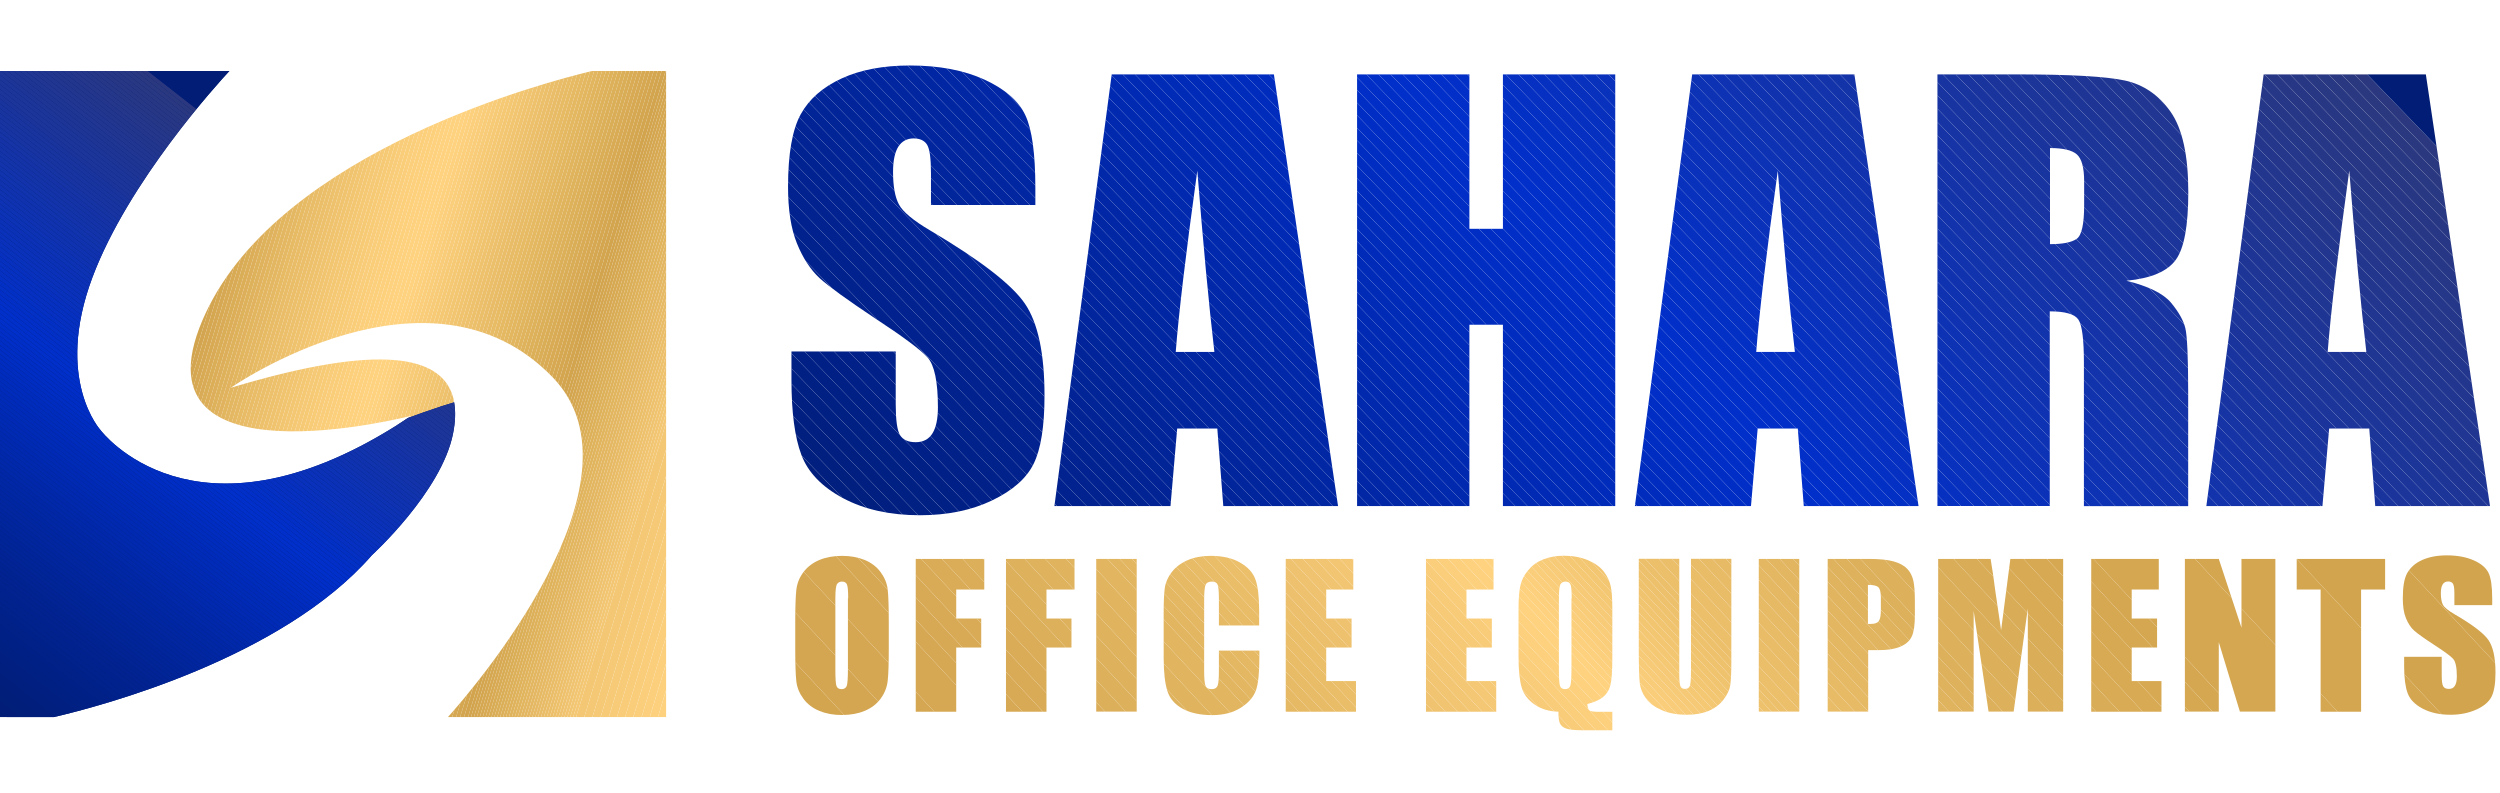 <?xml version="1.0" encoding="UTF-8"?>
<svg id="Layer_1" xmlns="http://www.w3.org/2000/svg" version="1.1" xmlns:xlink="http://www.w3.org/1999/xlink" viewBox="0 0 205 65">
  <!-- Generator: Adobe Illustrator 29.3.1, SVG Export Plug-In . SVG Version: 2.1.0 Build 151)  -->
  <defs>
    <style>
      .st0 {
        fill: #0126a0;
      }

      .st1 {
        fill: #002ab3;
      }

      .st2 {
        fill: #1f3594;
      }

      .st3 {
        fill: #26357e;
      }

      .st4 {
        fill: #e8bb67;
      }

      .st5 {
        fill: #0129ad;
      }

      .st6 {
        fill: #e8bb66;
      }

      .st7 {
        fill: #d7a953;
      }

      .st8 {
        fill: #1433a8;
      }

      .st9 {
        fill: #e6b963;
      }

      .st10 {
        fill: #012086;
      }

      .st11 {
        fill: #012188;
      }

      .st12 {
        fill: #002cbb;
      }

      .st13 {
        fill: #f4c774;
      }

      .st14 {
        fill: #263788;
      }

      .st15 {
        fill: #293882;
      }

      .st16 {
        fill: #273786;
      }

      .st17 {
        fill: #f7ca76;
      }

      .st18 {
        fill: #1b359b;
      }

      .st19 {
        fill: #d4a650;
      }

      .st20 {
        fill: #01259d;
      }

      .st21 {
        fill: #002bba;
      }

      .st22 {
        fill: #d5a752;
      }

      .st23 {
        fill: #0127a5;
      }

      .st24 {
        fill: #1c3599;
      }

      .st25 {
        fill: #ebbe6a;
      }

      .st26 {
        fill: #daac57;
      }

      .st27 {
        fill: #0126a1;
      }

      .st28 {
        fill: #0430c3;
      }

      .st29 {
        fill: #e8bb65;
      }

      .st30 {
        fill: #f8cb78;
      }

      .st31 {
        fill: #012392;
      }

      .st32 {
        fill: #14297a;
      }

      .st33 {
        fill: #0128ab;
      }

      .st34 {
        clip-path: url(#clippath-4);
      }

      .st35 {
        fill: #deb15b;
      }

      .st36 {
        fill: #dcaf5a;
      }

      .st37 {
        fill: #012087;
      }

      .st38 {
        fill: #1433a7;
      }

      .st39 {
        fill: #01269f;
      }

      .st40 {
        fill: #1133ad;
      }

      .st41 {
        fill: #0330c4;
      }

      .st42 {
        fill: #002ab5;
      }

      .st43 {
        fill: #0029b1;
      }

      .st44 {
        fill: #152a7a;
      }

      .st45 {
        fill: #28367e;
      }

      .st46 {
        fill: #012085;
      }

      .st47 {
        fill: #0127a4;
      }

      .st48 {
        fill: #f1c470;
      }

      .st49 {
        fill: #d7a954;
      }

      .st50 {
        fill: #f2c572;
      }

      .st51 {
        fill: #eabd69;
      }

      .st52 {
        fill: #012393;
      }

      .st53 {
        fill: #19349e;
      }

      .st54 {
        fill: #022fc6;
      }

      .st55 {
        fill: #1c3598;
      }

      .st56 {
        fill: #eabd68;
      }

      .st57 {
        fill: #d9ab56;
      }

      .st58 {
        fill: #e7ba64;
      }

      .st59 {
        fill: #efc26f;
      }

      .st60 {
        fill: #1734a2;
      }

      .st61 {
        fill: #25347e;
      }

      .st62 {
        fill: #e3b661;
      }

      .st63 {
        fill: #f1c571;
      }

      .st64 {
        fill: #1d2f7c;
      }

      .st65 {
        fill: #1634a5;
      }

      .st66 {
        fill: #ddb05a;
      }

      .st67 {
        fill: #f5c875;
      }

      .st68 {
        fill: #012499;
      }

      .st69 {
        fill: #012084;
      }

      .st70 {
        fill: #011f7e;
      }

      .st71 {
        fill: #20317d;
      }

      .st72 {
        fill: #002ab4;
      }

      .st73 {
        fill: #012083;
      }

      .st74 {
        fill: #ecbf6b;
      }

      .st75 {
        fill: #fdd17d;
      }

      .st76 {
        fill: #f7cb77;
      }

      .st77 {
        fill: #0127a6;
      }

      .st78 {
        fill: #dcaf59;
      }

      .st79 {
        fill: #daad57;
      }

      .st80 {
        fill: #102679;
      }

      .st81 {
        fill: #002bb6;
      }

      .st82 {
        fill: #011d77;
      }

      .st83 {
        fill: #fed27e;
      }

      .st84 {
        fill: #e5b864;
      }

      .st85 {
        fill: #e9bc68;
      }

      .st86 {
        fill: #002dc0;
      }

      .st87 {
        fill: #face7a;
      }

      .st88 {
        fill: #f3c673;
      }

      .st89 {
        fill: #d3a550;
      }

      .st90 {
        fill: #e6b965;
      }

      .st91 {
        fill: #002ec5;
      }

      .st92 {
        fill: #012291;
      }

      .st93 {
        fill: #002bb9;
      }

      .st94 {
        fill: #1b359a;
      }

      .st95 {
        fill: #1e2f7c;
      }

      .st96 {
        fill: #011d78;
      }

      .st97 {
        fill: #0d2478;
      }

      .st98 {
        fill: #f0c370;
      }

      .st99 {
        fill: #ecbf6a;
      }

      .st100 {
        fill: #f1c471;
      }

      .st101 {
        fill: #d8aa55;
      }

      .st102 {
        fill: #1333a9;
      }

      .st103 {
        fill: #0128aa;
      }

      .st104 {
        fill: #e6b964;
      }

      .st105 {
        fill: #12287a;
      }

      .st106 {
        fill: #face79;
      }

      .st107 {
        fill: #01249a;
      }

      .st108 {
        fill: #022fc7;
      }

      .st109 {
        fill: #f9cd7a;
      }

      .st110 {
        fill: #1333aa;
      }

      .st111 {
        fill: #172b7b;
      }

      .st112 {
        fill: none;
      }

      .st113 {
        fill: #27357e;
      }

      .st114 {
        fill: #1032ae;
      }

      .st115 {
        fill: #d2a44e;
      }

      .st116 {
        fill: #efc26e;
      }

      .st117 {
        fill: #01218c;
      }

      .st118 {
        fill: #0029ae;
      }

      .st119 {
        fill: #1233ab;
      }

      .st120 {
        fill: #f7cb78;
      }

      .st121 {
        fill: #0f32b1;
      }

      .st122 {
        fill: #f7ca77;
      }

      .st123 {
        fill: #22327d;
      }

      .st124 {
        fill: #23337d;
      }

      .st125 {
        fill: #0128a9;
      }

      .st126 {
        fill: #1834a0;
      }

      .st127 {
        fill: #253789;
      }

      .st128 {
        fill: #e5b863;
      }

      .st129 {
        fill: #1b2d7b;
      }

      .st130 {
        fill: #f5c976;
      }

      .st131 {
        fill: #002fc9;
      }

      .st132 {
        fill: #eec26e;
      }

      .st133 {
        fill: #fcd07d;
      }

      .st134 {
        clip-path: url(#clippath-1);
      }

      .st135 {
        fill: #d6a853;
      }

      .st136 {
        fill: #e9bc67;
      }

      .st137 {
        fill: #d3a54f;
      }

      .st138 {
        fill: #1a349c;
      }

      .st139 {
        fill: #011f81;
      }

      .st140 {
        fill: #002ec6;
      }

      .st141 {
        fill: #f2c672;
      }

      .st142 {
        fill: #0630bf;
      }

      .st143 {
        fill: #f8cb77;
      }

      .st144 {
        fill: #002ec7;
      }

      .st145 {
        fill: #e7ba65;
      }

      .st146 {
        fill: #0126a2;
      }

      .st147 {
        fill: #01228e;
      }

      .st148 {
        fill: #011e7d;
      }

      .st149 {
        fill: #e3b660;
      }

      .st150 {
        fill: #012290;
      }

      .st151 {
        fill: #f9cc79;
      }

      .st152 {
        fill: #0d32b3;
      }

      .st153 {
        fill: #dbae58;
      }

      .st154 {
        fill: #f0c470;
      }

      .st155 {
        fill: #e5b862;
      }

      .st156 {
        clip-path: url(#clippath-5);
      }

      .st157 {
        fill: #012fc9;
      }

      .st158 {
        fill: #e1b35e;
      }

      .st159 {
        fill: #0530c1;
      }

      .st160 {
        fill: #2a377f;
      }

      .st161 {
        fill: #0931ba;
      }

      .st162 {
        fill: #f6c975;
      }

      .st163 {
        fill: #01228f;
      }

      .st164 {
        fill: #edc06c;
      }

      .st165 {
        fill: #0029b0;
      }

      .st166 {
        fill: #012395;
      }

      .st167 {
        fill: #002dc2;
      }

      .st168 {
        fill: #072077;
      }

      .st169 {
        fill: #f6ca76;
      }

      .st170 {
        fill: #062077;
      }

      .st171 {
        fill: #0a31b8;
      }

      .st172 {
        fill: #f6ca75;
      }

      .st173 {
        fill: #f3c773;
      }

      .st174 {
        fill: #002ec4;
      }

      .st175 {
        fill: #0330c5;
      }

      .st176 {
        clip-path: url(#clippath-3);
      }

      .st177 {
        fill: #112779;
      }

      .st178 {
        fill: #182b7b;
      }

      .st179 {
        fill: #01259e;
      }

      .st180 {
        fill: #092278;
      }

      .st181 {
        fill: #e3b662;
      }

      .st182 {
        fill: #1e3595;
      }

      .st183 {
        fill: #29377f;
      }

      .st184 {
        fill: #e4b761;
      }

      .st185 {
        fill: #e7ba66;
      }

      .st186 {
        fill: #f2c571;
      }

      .st187 {
        fill: #f5c975;
      }

      .st188 {
        fill: #f7cb76;
      }

      .st189 {
        fill: #22368f;
      }

      .st190 {
        fill: #1d3597;
      }

      .st191 {
        fill: #2b387f;
      }

      .st192 {
        fill: #1a349d;
      }

      .st193 {
        fill: #002cbd;
      }

      .st194 {
        fill: #011e79;
      }

      .st195 {
        fill: #203692;
      }

      .st196 {
        fill: #0f2679;
      }

      .st197 {
        fill: #e4b763;
      }

      .st198 {
        fill: #ecbf6c;
      }

      .st199 {
        fill: #0b31b7;
      }

      .st200 {
        fill: #18349f;
      }

      .st201 {
        fill: #0831bd;
      }

      .st202 {
        fill: #002bb8;
      }

      .st203 {
        fill: #e2b55f;
      }

      .st204 {
        fill: #dcae58;
      }

      .st205 {
        fill: #012497;
      }

      .st206 {
        fill: #213691;
      }

      .st207 {
        fill: #f5c874;
      }

      .st208 {
        fill: #22368e;
      }

      .st209 {
        fill: #0a2278;
      }

      .st210 {
        fill: #051f77;
      }

      .st211 {
        fill: #2a3880;
      }

      .st212 {
        fill: #efc36f;
      }

      .st213 {
        fill: #d4a651;
      }

      .st214 {
        fill: #011d76;
      }

      .st215 {
        fill: #fed27f;
      }

      .st216 {
        fill: #d5a751;
      }

      .st217 {
        fill: #d9ab55;
      }

      .st218 {
        fill: #0831bc;
      }

      .st219 {
        fill: #283784;
      }

      .st220 {
        fill: #213690;
      }

      .st221 {
        fill: #f6c976;
      }

      .st222 {
        fill: #e0b35d;
      }

      .st223 {
        fill: #d9ac57;
      }

      .st224 {
        fill: #1f307c;
      }

      .st225 {
        fill: #0c32b5;
      }

      .st226 {
        fill: #d6a852;
      }

      .st227 {
        fill: #e1b45e;
      }

      .st228 {
        fill: #002dc1;
      }

      .st229 {
        fill: #0b2378;
      }

      .st230 {
        fill: #1c2e7c;
      }

      .st231 {
        fill: #002dbf;
      }

      .st232 {
        fill: #1032af;
      }

      .st233 {
        fill: #e1b45f;
      }

      .st234 {
        fill: #011f7f;
      }

      .st235 {
        fill: #f4c874;
      }

      .st236 {
        fill: #012189;
      }

      .st237 {
        fill: #263787;
      }

      .st238 {
        fill: #002cbc;
      }

      .st239 {
        fill: #0e32b2;
      }

      .st240 {
        fill: #fbcf7b;
      }

      .st241 {
        fill: #0931bb;
      }

      .st242 {
        fill: #0d32b4;
      }

      .st243 {
        fill: #24378b;
      }

      .st244 {
        fill: #002fc8;
      }

      .st245 {
        fill: #0730be;
      }

      .st246 {
        fill: #293883;
      }

      .st247 {
        fill: #d9ac56;
      }

      .st248 {
        fill: #edc06d;
      }

      .st249 {
        fill: #012498;
      }

      .st250 {
        fill: #002fca;
      }

      .st251 {
        fill: #f0c36f;
      }

      .st252 {
        fill: #e2b560;
      }

      .st253 {
        fill: #eec16e;
      }

      .st254 {
        fill: #012496;
      }

      .st255 {
        fill: #1533a6;
      }

      .st256 {
        fill: #1634a3;
      }

      .st257 {
        fill: #0126a3;
      }

      .st258 {
        fill: #e4b762;
      }

      .st259 {
        fill: #002ab2;
      }

      .st260 {
        fill: #d8aa54;
      }

      .st261 {
        fill: #21317d;
      }

      .st262 {
        fill: #01259b;
      }

      .st263 {
        fill: #1f3693;
      }

      .st264 {
        fill: #25378a;
      }

      .st265 {
        fill: #0029af;
      }

      .st266 {
        fill: #dbae59;
      }

      .st267 {
        fill: #0127a7;
      }

      .st268 {
        fill: #012394;
      }

      .st269 {
        clip-path: url(#clippath-2);
      }

      .st270 {
        fill: #eec16d;
      }

      .st271 {
        fill: #ddaf5a;
      }

      .st272 {
        fill: #f6ca77;
      }

      .st273 {
        fill: #011e7a;
      }

      .st274 {
        fill: #ddb05b;
      }

      .st275 {
        fill: #01218b;
      }

      .st276 {
        fill: #0e2579;
      }

      .st277 {
        fill: #0c31b6;
      }

      .st278 {
        fill: #1e3596;
      }

      .st279 {
        fill: #01218a;
      }

      .st280 {
        fill: #d8ab55;
      }

      .st281 {
        fill: #283785;
      }

      .st282 {
        fill: #192c7b;
      }

      .st283 {
        fill: #f8cc78;
      }

      .st284 {
        fill: #012fc8;
      }

      .st285 {
        fill: #daad58;
      }

      .st286 {
        fill: #fdd17e;
      }

      .st287 {
        fill: #dfb25d;
      }

      .st288 {
        fill: #fdd07c;
      }

      .st289 {
        fill: #f4c773;
      }

      .st290 {
        fill: #002dc3;
      }

      .st291 {
        fill: #deb15c;
      }

      .st292 {
        fill: #face7b;
      }

      .st293 {
        fill: #dbad58;
      }

      .st294 {
        fill: #0530c2;
      }

      .st295 {
        fill: #dfb25c;
      }

      .st296 {
        fill: #011e7c;
      }

      .st297 {
        fill: #1133ac;
      }

      .st298 {
        fill: #082177;
      }

      .st299 {
        fill: #01228d;
      }

      .st300 {
        fill: #fbcf7c;
      }

      .st301 {
        fill: #0c2478;
      }

      .st302 {
        fill: #fccf7b;
      }

      .st303 {
        fill: #fcd07c;
      }

      .st304 {
        fill: #1734a1;
      }

      .st305 {
        fill: #011f80;
      }

      .st306 {
        fill: #0128a8;
      }

      .st307 {
        fill: #24337d;
      }

      .st308 {
        clip-path: url(#clippath);
      }

      .st309 {
        fill: #0a31b9;
      }

      .st310 {
        fill: #021d76;
      }

      .st311 {
        fill: #0630c0;
      }

      .st312 {
        fill: #f9cd79;
      }

      .st313 {
        fill: #e0b35e;
      }

      .st314 {
        fill: #01259c;
      }

      .st315 {
        fill: #23368c;
      }

      .st316 {
        fill: #ebbe69;
      }

      .st317 {
        fill: #1a2d7b;
      }

      .st318 {
        fill: #041e76;
      }

      .st319 {
        fill: #011e7b;
      }

      .st320 {
        fill: #23368d;
      }

      .st321 {
        fill: #2a3881;
      }

      .st322 {
        fill: #f3c672;
      }

      .st323 {
        fill: #f8cc79;
      }

      .st324 {
        fill: #002bb7;
      }

      .st325 {
        fill: #0f32b0;
      }

      .st326 {
        fill: #13287a;
      }

      .st327 {
        fill: #002cbe;
      }

      .st328 {
        fill: #031e76;
      }
    </style>
    <clipPath id="clippath">
      <path class="st112" d="M54.62,5.82v52.98h-17.89c1.92-2.14,16.82-19.32,8.6-27.85-10.12-10.51-26.41.85-26.41.85,12.62-3.8,17.11-2.44,18.15.51.04.1.07.2.1.31l.03.15v.04s.04.18.04.18l-1.23.67-.2-.18c-1.21.57-2.29,1.01-3.21,1.35.27-.17.55-.35.84-.55,0,0,.01,0,.02-.01.09-.05.19-.12.28-.18,0,0-23.69,6.13-16.87-8.43,6.26-13.37,28.17-19.01,31.69-19.84h6.06Z"/>
    </clipPath>
    <clipPath id="clippath-1">
      <path class="st112" d="M84.89,16.81h-8.55v-2.62c0-1.22-.11-2-.33-2.34-.22-.33-.58-.5-1.09-.5-.55,0-.97.23-1.26.68-.28.45-.43,1.14-.43,2.06,0,1.18.16,2.07.48,2.67.31.6,1.17,1.32,2.6,2.16,4.1,2.43,6.68,4.43,7.74,5.99,1.06,1.56,1.6,4.07,1.6,7.54,0,2.52-.3,4.38-.89,5.58s-1.73,2.2-3.42,3.01c-1.69.81-3.66,1.21-5.9,1.21-2.46,0-4.57-.47-6.31-1.4s-2.88-2.12-3.42-3.56c-.54-1.44-.81-3.49-.81-6.15v-2.32h8.55v4.31c0,1.33.12,2.18.36,2.56.24.38.67.57,1.28.57s1.07-.24,1.37-.72c.3-.48.45-1.2.45-2.14,0-2.08-.28-3.45-.85-4.09-.58-.64-2.02-1.71-4.31-3.21-2.29-1.52-3.8-2.62-4.55-3.3-.74-.69-1.36-1.63-1.85-2.84-.49-1.21-.73-2.76-.73-4.64,0-2.71.35-4.69,1.04-5.95.69-1.25,1.81-2.23,3.36-2.94,1.54-.71,3.41-1.06,5.6-1.06,2.39,0,4.43.39,6.11,1.16,1.68.77,2.8,1.75,3.35,2.92.55,1.17.82,3.17.82,5.98v1.4ZM104.46,6.1l5.26,35.4h-9.41l-.49-6.36h-3.29l-.55,6.36h-9.52l4.7-35.4h13.31ZM99.58,28.86c-.47-4.01-.93-8.97-1.4-14.87-.94,6.78-1.53,11.74-1.77,14.87h3.17ZM132.45,6.1v35.4h-9.21v-14.87h-2.75v14.87h-9.21V6.1h9.21v12.66h2.75V6.1h9.21ZM152.06,6.1l5.26,35.4h-9.41l-.49-6.36h-3.29l-.55,6.36h-9.52l4.7-35.4h13.31ZM147.18,28.86c-.47-4.01-.93-8.97-1.4-14.87-.94,6.78-1.53,11.74-1.77,14.87h3.17ZM158.89,6.1h6.52c4.34,0,7.29.17,8.82.5s2.79,1.19,3.76,2.57,1.45,3.58,1.45,6.59c0,2.76-.34,4.61-1.03,5.55-.69.95-2.03,1.52-4.05,1.71,1.82.45,3.05,1.06,3.67,1.81s1.02,1.45,1.17,2.09c.15.63.23,2.38.23,5.24v9.34h-8.55v-11.77c0-1.9-.15-3.07-.45-3.52-.3-.45-1.08-.68-2.35-.68v15.96h-9.21V6.1ZM168.1,12.15v7.87c1.04,0,1.76-.14,2.18-.43.42-.28.62-1.21.62-2.77v-1.95c0-1.12-.2-1.86-.6-2.21-.4-.35-1.13-.52-2.2-.52ZM198.92,6.1l5.26,35.4h-9.41l-.49-6.36h-3.29l-.55,6.36h-9.52l4.7-35.4h13.31ZM194.04,28.86c-.47-4.01-.93-8.97-1.4-14.87-.94,6.78-1.53,11.74-1.77,14.87h3.17Z"/>
    </clipPath>
    <clipPath id="clippath-2">
      <rect class="st112" x="61.33" y="3.71" width="144.59" height="39.13"/>
    </clipPath>
    <clipPath id="clippath-3">
      <path class="st112" d="M37.15,35.55c-.94,4.77-6.65,9.97-6.65,9.97-7.37,8.47-22.22,12.38-26.08,13.28H0V5.82h18.81c-.94,1.01-8.28,9.06-11.23,16.92-3.15,8.4.68,12.55.68,12.55,0,0,7.58,10.1,24.32-.44,0-.01.01-.01.02-.02.27-.17.55-.35.84-.55,0,0,.01,0,.02-.01.85-.31,1.75-.63,2.63-.92t.02-.01c.38-.12.76-.24,1.13-.35.14.79.09,1.66-.09,2.56Z"/>
    </clipPath>
    <clipPath id="clippath-4">
      <path class="st112" d="M72.88,53.17c0,1.26-.03,2.15-.09,2.67-.06.52-.25,1-.57,1.44s-.75.77-1.29,1-1.17.35-1.89.35-1.3-.11-1.84-.33c-.54-.22-.98-.55-1.31-.99-.33-.44-.53-.92-.59-1.43-.06-.52-.09-1.42-.09-2.71v-2.14c0-1.26.03-2.15.09-2.67s.25-1,.57-1.43c.32-.43.75-.77,1.29-1,.54-.23,1.17-.35,1.89-.35.68,0,1.3.11,1.84.33.54.22.98.55,1.31.99s.53.92.59,1.43.09,1.42.09,2.71v2.14ZM69.55,49.05c0-.58-.03-.96-.1-1.12-.07-.16-.2-.24-.41-.24-.17,0-.31.07-.4.2-.09.13-.14.52-.14,1.16v5.85c0,.73.03,1.18.09,1.35.06.17.2.26.42.26s.37-.1.43-.29c.06-.2.09-.66.09-1.4v-5.76ZM75.08,45.83h5.63v2.51h-2.3v2.38h2.05v2.38h-2.05v5.26h-3.32v-12.52ZM82.48,45.83h5.63v2.51h-2.3v2.38h2.05v2.38h-2.05v5.26h-3.32v-12.52ZM93.21,45.83v12.52h-3.32v-12.52h3.32ZM103.27,51.29h-3.32v-2.18c0-.63-.04-1.03-.11-1.18-.07-.16-.23-.24-.47-.24-.27,0-.45.1-.52.29s-.11.6-.11,1.24v5.82c0,.61.04,1,.11,1.19.07.19.24.28.5.28s.41-.09.49-.28.11-.62.11-1.31v-1.57h3.32v.49c0,1.3-.09,2.22-.28,2.76-.19.54-.6,1.02-1.24,1.43-.64.41-1.43.61-2.36.61s-1.78-.17-2.41-.52c-.63-.35-1.05-.82-1.25-1.44s-.31-1.53-.31-2.76v-3.66c0-.9.03-1.58.09-2.03.06-.45.25-.89.56-1.3s.75-.75,1.3-.99c.56-.24,1.19-.36,1.91-.36.98,0,1.79.19,2.42.56.64.37,1.05.83,1.25,1.39.2.55.3,1.42.3,2.58v1.19ZM105.43,45.83h5.54v2.51h-2.22v2.38h2.08v2.38h-2.08v2.75h2.44v2.51h-5.76v-12.52ZM116.93,45.83h5.54v2.51h-2.22v2.38h2.08v2.38h-2.08v2.75h2.44v2.51h-5.76v-12.52ZM132.21,58.36v1.52h-2.51c-.6,0-1.03-.05-1.28-.14-.25-.09-.41-.23-.5-.41s-.13-.5-.13-.97c-.75-.02-1.4-.21-1.94-.58s-.9-.83-1.07-1.4c-.17-.56-.26-1.41-.26-2.53v-3.88c0-.85.05-1.5.15-1.95.1-.45.31-.87.64-1.26.32-.39.73-.69,1.24-.89.51-.2,1.07-.3,1.68-.3.74,0,1.4.12,1.99.37.58.25,1.01.56,1.3.94.29.38.47.78.56,1.19.09.41.13,1.02.13,1.83v4.07c0,1.11-.06,1.87-.17,2.27-.11.4-.32.71-.63.95-.31.23-.73.41-1.25.54.02.28.08.46.18.53.1.07.35.11.73.11h1.15ZM128.88,49.05c0-.58-.03-.96-.1-1.12-.07-.16-.2-.24-.41-.24-.17,0-.31.07-.4.2s-.14.52-.14,1.16v5.85c0,.73.03,1.18.09,1.35.06.17.2.26.42.26s.37-.1.43-.29c.06-.2.09-.66.09-1.4v-5.76ZM141.97,45.83v8.37c0,.95-.03,1.62-.09,2-.06.38-.25.78-.56,1.18-.31.4-.72.71-1.23.92-.51.21-1.11.31-1.79.31-.76,0-1.44-.12-2.02-.37-.58-.25-1.02-.57-1.31-.97s-.46-.82-.51-1.26c-.05-.44-.08-1.37-.08-2.78v-7.41h3.32v9.39c0,.55.03.9.09,1.05s.18.23.37.23c.21,0,.35-.08.41-.25.06-.17.09-.56.09-1.19v-9.23h3.32ZM147.54,45.83v12.52h-3.32v-12.52h3.32ZM149.85,45.83h3.35c.9,0,1.6.07,2.09.21.49.14.85.34,1.1.6.25.26.41.58.5.96s.13.95.13,1.74v1.09c0,.8-.08,1.38-.25,1.75-.17.37-.48.65-.93.84-.45.2-1.04.29-1.76.29h-.89v5.04h-3.32v-12.52ZM153.17,47.97v3.19c.09,0,.18,0,.25,0,.3,0,.52-.07.63-.22.12-.15.18-.45.18-.92v-1.03c0-.43-.07-.71-.21-.84s-.42-.19-.85-.19ZM169.18,45.83v12.52h-2.9v-8.46s-1.16,8.46-1.16,8.46h-2.06l-1.22-8.26v8.26h-2.91v-12.52h4.3c.13.75.26,1.64.39,2.66l.47,3.19.76-5.85h4.32ZM171.48,45.83h5.54v2.51h-2.22v2.38h2.08v2.38h-2.08v2.75h2.44v2.51h-5.76v-12.52ZM186.58,45.83v12.52h-2.91l-1.73-5.69v5.69h-2.78v-12.52h2.78l1.86,5.64v-5.64h2.78ZM195.58,45.83v2.51h-1.97v10.02h-3.32v-10.02h-1.96v-2.51h7.26ZM204.34,49.62h-3.08v-.93c0-.43-.04-.71-.12-.83-.08-.12-.21-.18-.39-.18-.2,0-.35.08-.45.24s-.15.4-.15.73c0,.42.06.73.17.94.11.21.42.47.94.77,1.48.86,2.41,1.57,2.79,2.12.38.55.58,1.44.58,2.67,0,.89-.11,1.55-.32,1.97-.21.42-.62.78-1.24,1.06s-1.32.43-2.13.43c-.89,0-1.65-.17-2.28-.5-.63-.33-1.04-.75-1.23-1.26s-.29-1.24-.29-2.17v-.82h3.08v1.52c0,.47.04.77.13.91s.24.2.46.2.39-.08.49-.26c.11-.17.16-.42.16-.76,0-.74-.1-1.22-.31-1.45-.21-.23-.73-.61-1.55-1.14-.83-.54-1.37-.93-1.64-1.17-.27-.24-.49-.58-.67-1.01-.18-.43-.26-.97-.26-1.64,0-.96.12-1.66.38-2.1s.65-.79,1.21-1.04c.56-.25,1.23-.38,2.02-.38.86,0,1.6.14,2.21.41s1.01.62,1.21,1.03.3,1.12.3,2.12v.5Z"/>
    </clipPath>
    <clipPath id="clippath-5">
      <rect class="st112" x="63.72" y="43.99" width="143.55" height="16.94"/>
    </clipPath>
  </defs>
  <g class="st308">
    <polygon class="st115" points="22.76 5.82 10.05 47.38 10.05 5.82 22.76 5.82"/>
    <polygon class="st115" points="23.09 5.82 10.05 48.48 10.05 47.38 22.76 5.82 23.09 5.82"/>
    <polygon class="st89" points="23.43 5.82 10.05 49.58 10.05 48.48 23.09 5.82 23.43 5.82"/>
    <polygon class="st216" points="23.77 5.82 10.05 50.69 10.05 49.58 23.43 5.82 23.77 5.82"/>
    <polygon class="st135" points="24.11 5.82 10.05 51.79 10.05 50.69 23.77 5.82 24.11 5.82"/>
    <polygon class="st260" points="24.44 5.82 10.09 52.75 10.05 52.73 10.05 51.79 24.11 5.82 24.44 5.82"/>
    <polygon class="st57" points="24.78 5.82 10.4 52.84 10.09 52.75 24.44 5.82 24.78 5.82"/>
    <polygon class="st79" points="25.12 5.82 10.71 52.94 10.4 52.84 24.78 5.82 25.12 5.82"/>
    <polygon class="st204" points="25.45 5.82 11.02 53.03 10.71 52.94 25.12 5.82 25.45 5.82"/>
    <polygon class="st271" points="25.79 5.82 11.33 53.12 11.02 53.03 25.45 5.82 25.79 5.82"/>
    <polygon class="st35" points="26.13 5.82 11.64 53.22 11.33 53.12 25.79 5.82 26.13 5.82"/>
    <polygon class="st287" points="26.47 5.82 11.94 53.31 11.64 53.22 26.13 5.82 26.47 5.82"/>
    <polygon class="st158" points="26.8 5.82 12.25 53.41 11.94 53.31 26.47 5.82 26.8 5.82"/>
    <polygon class="st203" points="27.14 5.82 12.56 53.5 12.25 53.41 26.8 5.82 27.14 5.82"/>
    <polygon class="st62" points="27.48 5.82 12.87 53.6 12.56 53.5 27.14 5.82 27.48 5.82"/>
    <polygon class="st258" points="27.82 5.82 13.18 53.69 12.87 53.6 27.48 5.82 27.82 5.82"/>
    <polygon class="st128" points="28.15 5.82 13.49 53.78 13.18 53.69 27.82 5.82 28.15 5.82"/>
    <polygon class="st58" points="28.49 5.82 13.8 53.88 13.49 53.78 28.15 5.82 28.49 5.82"/>
    <polygon class="st6" points="28.83 5.82 14.1 53.97 13.8 53.88 28.49 5.82 28.83 5.82"/>
    <polygon class="st136" points="29.16 5.82 14.41 54.07 14.1 53.97 28.83 5.82 29.16 5.82"/>
    <polygon class="st56" points="29.5 5.82 14.72 54.16 14.41 54.07 29.16 5.82 29.5 5.82"/>
    <polygon class="st316" points="29.84 5.82 15.03 54.26 14.72 54.16 29.5 5.82 29.84 5.82"/>
    <polygon class="st99" points="30.18 5.82 15.34 54.35 15.03 54.26 29.84 5.82 30.18 5.82"/>
    <polygon class="st164" points="30.51 5.82 15.65 54.44 15.34 54.35 30.18 5.82 30.51 5.82"/>
    <polygon class="st270" points="30.85 5.82 15.95 54.54 15.65 54.44 30.51 5.82 30.85 5.82"/>
    <polygon class="st116" points="31.19 5.82 16.26 54.63 15.95 54.54 30.85 5.82 31.19 5.82"/>
    <polygon class="st251" points="31.53 5.82 16.57 54.73 16.26 54.63 31.19 5.82 31.53 5.82"/>
    <polygon class="st48" points="31.86 5.82 16.88 54.82 16.57 54.73 31.53 5.82 31.86 5.82"/>
    <polygon class="st186" points="32.2 5.82 17.19 54.92 16.88 54.82 31.86 5.82 32.2 5.82"/>
    <polygon class="st322" points="32.54 5.82 17.5 55.01 17.19 54.92 32.2 5.82 32.54 5.82"/>
    <polygon class="st289" points="32.87 5.82 17.8 55.1 17.5 55.01 32.54 5.82 32.87 5.82"/>
    <polygon class="st207" points="33.21 5.82 18.11 55.2 17.8 55.1 32.87 5.82 33.21 5.82"/>
    <polygon class="st187" points="33.55 5.82 18.42 55.29 18.11 55.2 33.21 5.82 33.55 5.82"/>
    <polygon class="st172" points="33.89 5.82 18.73 55.39 18.42 55.29 33.55 5.82 33.89 5.82"/>
    <polygon class="st188" points="34.22 5.82 19.04 55.48 18.73 55.39 33.89 5.82 34.22 5.82"/>
    <polygon class="st143" points="34.56 5.82 19.35 55.58 19.04 55.48 34.22 5.82 34.56 5.82"/>
    <polygon class="st283" points="34.9 5.82 19.66 55.67 19.35 55.58 34.56 5.82 34.9 5.82"/>
    <polygon class="st312" points="35.24 5.82 19.96 55.76 19.66 55.67 34.9 5.82 35.24 5.82"/>
    <polygon class="st106" points="35.57 5.82 20.27 55.86 19.96 55.76 35.24 5.82 35.57 5.82"/>
    <polygon class="st87" points="35.91 5.82 20.58 55.95 20.27 55.86 35.57 5.82 35.91 5.82"/>
    <polygon class="st240" points="36.25 5.82 20.89 56.05 20.58 55.95 35.91 5.82 36.25 5.82"/>
    <polygon class="st302" points="36.58 5.82 21.2 56.14 20.89 56.05 36.25 5.82 36.58 5.82"/>
    <polygon class="st303" points="36.92 5.82 21.51 56.24 21.2 56.14 36.58 5.82 36.92 5.82"/>
    <polygon class="st288" points="37.26 5.82 21.81 56.33 21.51 56.24 36.92 5.82 37.26 5.82"/>
    <polygon class="st75" points="37.6 5.82 22.12 56.42 21.81 56.33 37.26 5.82 37.6 5.82"/>
    <polygon class="st75" points="37.93 5.82 22.43 56.52 22.12 56.42 37.6 5.82 37.93 5.82"/>
    <polygon class="st83" points="38.27 5.82 22.74 56.61 22.43 56.52 37.93 5.82 38.27 5.82"/>
    <polygon class="st83" points="38.61 5.82 23.05 56.71 22.74 56.61 38.27 5.82 38.61 5.82"/>
    <polygon class="st83" points="38.95 5.82 23.36 56.8 23.05 56.71 38.61 5.82 38.95 5.82"/>
    <polygon class="st83" points="39.27 5.82 23.65 56.89 23.36 56.8 38.95 5.82 39.27 5.82"/>
    <polygon class="st75" points="39.6 5.82 23.95 56.98 23.65 56.89 39.27 5.82 39.6 5.82"/>
    <polygon class="st303" points="39.92 5.82 24.25 57.08 23.95 56.98 39.6 5.82 39.92 5.82"/>
    <polygon class="st240" points="40.25 5.82 24.55 57.17 24.25 57.08 39.92 5.82 40.25 5.82"/>
    <polygon class="st87" points="40.57 5.82 24.85 57.26 24.55 57.17 40.25 5.82 40.57 5.82"/>
    <polygon class="st312" points="40.9 5.82 25.14 57.35 24.85 57.26 40.57 5.82 40.9 5.82"/>
    <polygon class="st283" points="41.23 5.82 25.44 57.44 25.14 57.35 40.9 5.82 41.23 5.82"/>
    <polygon class="st76" points="41.55 5.82 25.74 57.53 25.44 57.44 41.23 5.82 41.55 5.82"/>
    <polygon class="st17" points="41.88 5.82 26.04 57.62 25.74 57.53 41.55 5.82 41.88 5.82"/>
    <polygon class="st162" points="42.2 5.82 26.34 57.71 26.04 57.62 41.88 5.82 42.2 5.82"/>
    <polygon class="st207" points="42.53 5.82 26.63 57.8 26.34 57.71 42.2 5.82 42.53 5.82"/>
    <polygon class="st289" points="42.85 5.82 26.93 57.9 26.63 57.8 42.53 5.82 42.85 5.82"/>
    <polygon class="st322" points="43.18 5.82 27.23 57.99 26.93 57.9 42.85 5.82 43.18 5.82"/>
    <polygon class="st186" points="43.51 5.82 27.53 58.08 27.23 57.99 43.18 5.82 43.51 5.82"/>
    <polygon class="st48" points="43.83 5.82 27.82 58.17 27.53 58.08 43.51 5.82 43.83 5.82"/>
    <polygon class="st251" points="44.16 5.82 28.12 58.26 27.82 58.17 43.83 5.82 44.16 5.82"/>
    <polygon class="st116" points="44.48 5.82 28.42 58.35 28.12 58.26 44.16 5.82 44.48 5.82"/>
    <polygon class="st270" points="44.81 5.82 28.72 58.44 28.42 58.35 44.48 5.82 44.81 5.82"/>
    <polygon class="st164" points="45.13 5.82 29.02 58.53 28.72 58.44 44.81 5.82 45.13 5.82"/>
    <polygon class="st74" points="45.46 5.82 29.31 58.62 29.02 58.53 45.13 5.82 45.46 5.82"/>
    <polygon class="st25" points="45.79 5.82 29.61 58.71 29.31 58.62 45.46 5.82 45.79 5.82"/>
    <polygon class="st51" points="46.11 5.82 29.91 58.8 29.89 58.8 29.61 58.71 45.79 5.82 46.11 5.82"/>
    <polygon class="st85" points="46.44 5.82 30.24 58.8 29.91 58.8 46.11 5.82 46.44 5.82"/>
    <polygon class="st4" points="46.76 5.82 30.56 58.8 30.24 58.8 46.44 5.82 46.76 5.82"/>
    <polygon class="st29" points="47.09 5.82 30.89 58.8 30.56 58.8 46.76 5.82 47.09 5.82"/>
    <polygon class="st58" points="47.41 5.82 31.21 58.8 30.89 58.8 47.09 5.82 47.41 5.82"/>
    <polygon class="st9" points="47.74 5.82 31.54 58.8 31.21 58.8 47.41 5.82 47.74 5.82"/>
    <polygon class="st155" points="48.07 5.82 31.87 58.8 31.54 58.8 47.74 5.82 48.07 5.82"/>
    <polygon class="st184" points="48.39 5.82 32.19 58.8 31.87 58.8 48.07 5.82 48.39 5.82"/>
    <polygon class="st149" points="48.72 5.82 32.52 58.8 32.19 58.8 48.39 5.82 48.72 5.82"/>
    <polygon class="st203" points="49.04 5.82 32.84 58.8 32.52 58.8 48.72 5.82 49.04 5.82"/>
    <polygon class="st227" points="49.37 5.82 33.17 58.8 32.84 58.8 49.04 5.82 49.37 5.82"/>
    <polygon class="st222" points="49.69 5.82 33.49 58.8 33.17 58.8 49.37 5.82 49.69 5.82"/>
    <polygon class="st295" points="50.02 5.82 33.82 58.8 33.49 58.8 49.69 5.82 50.02 5.82"/>
    <polygon class="st35" points="50.35 5.82 34.15 58.8 33.82 58.8 50.02 5.82 50.35 5.82"/>
    <polygon class="st66" points="50.67 5.82 34.47 58.8 34.15 58.8 50.35 5.82 50.67 5.82"/>
    <polygon class="st78" points="51 5.82 34.8 58.8 34.47 58.8 50.67 5.82 51 5.82"/>
    <polygon class="st153" points="51.32 5.82 35.12 58.8 34.8 58.8 51 5.82 51.32 5.82"/>
    <polygon class="st79" points="51.65 5.82 35.45 58.8 35.12 58.8 51.32 5.82 51.65 5.82"/>
    <polygon class="st247" points="51.97 5.82 35.77 58.8 35.45 58.8 51.65 5.82 51.97 5.82"/>
    <polygon class="st217" points="52.3 5.82 36.1 58.8 35.77 58.8 51.97 5.82 52.3 5.82"/>
    <polygon class="st260" points="52.63 5.82 36.43 58.8 36.1 58.8 52.3 5.82 52.63 5.82"/>
    <polygon class="st7" points="52.95 5.82 36.75 58.8 36.43 58.8 52.63 5.82 52.95 5.82"/>
    <polygon class="st226" points="53.28 5.82 37.08 58.8 36.75 58.8 52.95 5.82 53.28 5.82"/>
    <polygon class="st216" points="53.6 5.82 37.4 58.8 37.08 58.8 53.28 5.82 53.6 5.82"/>
    <polygon class="st19" points="53.93 5.82 37.73 58.8 37.4 58.8 53.6 5.82 53.93 5.82"/>
    <polygon class="st137" points="54.25 5.82 38.05 58.8 37.73 58.8 53.93 5.82 54.25 5.82"/>
    <polygon class="st115" points="54.58 5.82 38.38 58.8 38.05 58.8 54.25 5.82 54.58 5.82"/>
    <polygon class="st115" points="54.62 6.47 38.62 58.8 38.38 58.8 54.58 5.82 54.62 5.82 54.62 6.47"/>
    <polygon class="st137" points="54.62 7.26 38.86 58.8 38.62 58.8 54.62 6.47 54.62 7.26"/>
    <polygon class="st19" points="54.62 8.04 39.1 58.8 38.86 58.8 54.62 7.26 54.62 8.04"/>
    <polygon class="st216" points="54.62 8.82 39.34 58.8 39.1 58.8 54.62 8.04 54.62 8.82"/>
    <polygon class="st226" points="54.62 9.6 39.58 58.8 39.34 58.8 54.62 8.82 54.62 9.6"/>
    <polygon class="st7" points="54.62 10.39 39.82 58.8 39.58 58.8 54.62 9.6 54.62 10.39"/>
    <polygon class="st260" points="54.62 11.17 40.06 58.8 39.82 58.8 54.62 10.39 54.62 11.17"/>
    <polygon class="st280" points="54.62 11.95 40.3 58.8 40.06 58.8 54.62 11.17 54.62 11.95"/>
    <polygon class="st247" points="54.62 12.73 40.53 58.8 40.3 58.8 54.62 11.95 54.62 12.73"/>
    <polygon class="st79" points="54.62 13.52 40.77 58.8 40.53 58.8 54.62 12.73 54.62 13.52"/>
    <polygon class="st153" points="54.62 14.3 41.01 58.8 40.77 58.8 54.62 13.52 54.62 14.3"/>
    <polygon class="st78" points="54.62 15.08 41.25 58.8 41.01 58.8 54.62 14.3 54.62 15.08"/>
    <polygon class="st66" points="54.62 15.87 41.49 58.8 41.25 58.8 54.62 15.08 54.62 15.87"/>
    <polygon class="st35" points="54.62 16.65 41.73 58.8 41.49 58.8 54.62 15.87 54.62 16.65"/>
    <polygon class="st295" points="54.62 17.43 41.97 58.8 41.73 58.8 54.62 16.65 54.62 17.43"/>
    <polygon class="st222" points="54.62 18.21 42.21 58.8 41.97 58.8 54.62 17.43 54.62 18.21"/>
    <polygon class="st227" points="54.62 19 42.45 58.8 42.21 58.8 54.62 18.21 54.62 19"/>
    <polygon class="st203" points="54.62 19.78 42.69 58.8 42.45 58.8 54.62 19 54.62 19.78"/>
    <polygon class="st62" points="54.62 20.56 42.93 58.8 42.69 58.8 54.62 19.78 54.62 20.56"/>
    <polygon class="st181" points="54.62 21.34 43.17 58.8 42.93 58.8 54.62 20.56 54.62 21.34"/>
    <polygon class="st197" points="54.62 22.13 43.41 58.8 43.17 58.8 54.62 21.34 54.62 22.13"/>
    <polygon class="st84" points="54.62 22.91 43.65 58.8 43.41 58.8 54.62 22.13 54.62 22.91"/>
    <polygon class="st90" points="54.62 23.69 43.89 58.8 43.65 58.8 54.62 22.91 54.62 23.69"/>
    <polygon class="st185" points="54.62 24.48 44.12 58.8 43.89 58.8 54.62 23.69 54.62 24.48"/>
    <polygon class="st4" points="54.62 25.26 44.36 58.8 44.12 58.8 54.62 24.48 54.62 25.26"/>
    <polygon class="st85" points="54.62 26.04 44.6 58.8 44.36 58.8 54.62 25.26 54.62 26.04"/>
    <polygon class="st51" points="54.62 26.82 44.84 58.8 44.6 58.8 54.62 26.04 54.62 26.82"/>
    <polygon class="st25" points="54.62 27.61 45.08 58.8 44.84 58.8 54.62 26.82 54.62 27.61"/>
    <polygon class="st74" points="54.62 28.39 45.32 58.8 45.08 58.8 54.62 27.61 54.62 28.39"/>
    <polygon class="st164" points="54.62 29.17 45.56 58.8 45.32 58.8 54.62 28.39 54.62 29.17"/>
    <polygon class="st270" points="54.62 29.95 45.8 58.8 45.56 58.8 54.62 29.17 54.62 29.95"/>
    <polygon class="st132" points="54.62 30.74 46.04 58.8 45.8 58.8 54.62 29.95 54.62 30.74"/>
    <polygon class="st212" points="54.62 31.52 46.28 58.8 46.04 58.8 54.62 30.74 54.62 31.52"/>
    <polygon class="st154" points="54.62 32.3 46.52 58.8 46.28 58.8 54.62 31.52 54.62 32.3"/>
    <polygon class="st63" points="54.62 33.09 46.76 58.8 46.52 58.8 54.62 32.3 54.62 33.09"/>
    <polygon class="st141" points="54.62 33.87 47 58.8 46.76 58.8 54.62 33.09 54.62 33.87"/>
    <polygon class="st173" points="54.62 34.65 47.24 58.8 47 58.8 54.62 33.87 54.62 34.65"/>
    <polygon class="st173" points="54.62 36.85 47.91 58.8 47.24 58.8 54.62 34.65 54.62 36.85"/>
    <polygon class="st235" points="54.62 39.04 48.58 58.8 47.91 58.8 54.62 36.85 54.62 39.04"/>
    <polygon class="st187" points="54.62 41.24 49.25 58.8 48.58 58.8 54.62 39.04 54.62 41.24"/>
    <polygon class="st169" points="54.62 43.43 49.92 58.8 49.25 58.8 54.62 41.24 54.62 43.43"/>
    <polygon class="st76" points="54.62 45.63 50.59 58.8 49.92 58.8 54.62 43.43 54.62 45.63"/>
    <polygon class="st323" points="54.62 47.82 51.26 58.8 50.59 58.8 54.62 45.63 54.62 47.82"/>
    <polygon class="st109" points="54.62 50.02 51.93 58.8 51.26 58.8 54.62 47.82 54.62 50.02"/>
    <polygon class="st292" points="54.62 52.21 52.61 58.8 51.93 58.8 54.62 50.02 54.62 52.21"/>
    <polygon class="st300" points="54.62 54.41 53.28 58.8 52.61 58.8 54.62 52.21 54.62 54.41"/>
    <polygon class="st133" points="54.62 56.6 53.95 58.8 53.28 58.8 54.62 54.41 54.62 56.6"/>
    <polygon class="st286" points="54.62 58.8 54.62 58.8 53.95 58.8 54.62 56.6 54.62 58.8"/>
  </g>
  <g class="st134">
    <g class="st269">
      <polygon class="st214" points="61.33 41.58 62.54 42.84 61.33 42.84 61.33 41.58"/>
      <polygon class="st82" points="61.33 40.33 63.75 42.84 62.54 42.84 61.33 41.58 61.33 40.33"/>
      <polygon class="st96" points="61.33 39.08 64.96 42.84 63.75 42.84 61.33 40.33 61.33 39.08"/>
      <polygon class="st194" points="61.33 37.82 66.17 42.84 64.96 42.84 61.33 39.08 61.33 37.82"/>
      <polygon class="st273" points="61.33 36.57 67.38 42.84 66.17 42.84 61.33 37.82 61.33 36.57"/>
      <polygon class="st319" points="61.33 35.31 68.6 42.84 67.38 42.84 61.33 36.57 61.33 35.31"/>
      <polygon class="st296" points="61.33 34.06 69.81 42.84 68.6 42.84 61.33 35.31 61.33 34.06"/>
      <polygon class="st148" points="61.33 32.8 71.02 42.84 69.81 42.84 61.33 34.06 61.33 32.8"/>
      <polygon class="st70" points="61.33 31.55 72.23 42.84 71.02 42.84 61.33 32.8 61.33 31.55"/>
      <polygon class="st234" points="61.33 30.29 73.44 42.84 72.23 42.84 61.33 31.55 61.33 30.29"/>
      <polygon class="st305" points="61.33 29.04 74.65 42.84 73.44 42.84 61.33 30.29 61.33 29.04"/>
      <polygon class="st139" points="61.33 27.78 75.87 42.84 74.65 42.84 61.33 29.04 61.33 27.78"/>
      <polygon class="st73" points="61.33 26.53 77.08 42.84 75.87 42.84 61.33 27.78 61.33 26.53"/>
      <polygon class="st69" points="61.33 25.28 78.29 42.84 77.08 42.84 61.33 26.53 61.33 25.28"/>
      <polygon class="st46" points="61.33 24.02 79.5 42.84 78.29 42.84 61.33 25.28 61.33 24.02"/>
      <polygon class="st10" points="61.33 22.77 80.71 42.84 79.5 42.84 61.33 24.02 61.33 22.77"/>
      <polygon class="st37" points="61.33 21.51 81.92 42.84 80.71 42.84 61.33 22.77 61.33 21.51"/>
      <polygon class="st11" points="61.33 20.26 83.13 42.84 81.92 42.84 61.33 21.51 61.33 20.26"/>
      <polygon class="st236" points="61.33 19 84.35 42.84 83.13 42.84 61.33 20.26 61.33 19"/>
      <polygon class="st279" points="61.33 17.75 85.56 42.84 84.35 42.84 61.33 19 61.33 17.75"/>
      <polygon class="st275" points="61.33 16.49 86.77 42.84 85.56 42.84 61.33 17.75 61.33 16.49"/>
      <polygon class="st117" points="61.33 15.24 87.98 42.84 86.77 42.84 61.33 16.49 61.33 15.24"/>
      <polygon class="st299" points="61.33 13.98 89.19 42.84 87.98 42.84 61.33 15.24 61.33 13.98"/>
      <polygon class="st147" points="61.33 12.73 90.4 42.84 89.19 42.84 61.33 13.98 61.33 12.73"/>
      <polygon class="st163" points="61.33 11.48 91.61 42.84 90.4 42.84 61.33 12.73 61.33 11.48"/>
      <polygon class="st163" points="61.33 10.44 92.61 42.84 91.61 42.84 61.33 11.48 61.33 10.44"/>
      <polygon class="st150" points="61.33 9.41 93.61 42.84 92.61 42.84 61.33 10.44 61.33 9.41"/>
      <polygon class="st92" points="61.33 8.37 94.61 42.84 93.61 42.84 61.33 9.41 61.33 8.37"/>
      <polygon class="st31" points="61.33 7.34 95.61 42.84 94.61 42.84 61.33 8.37 61.33 7.34"/>
      <polygon class="st52" points="61.33 6.31 96.6 42.84 95.61 42.84 61.33 7.34 61.33 6.31"/>
      <polygon class="st268" points="61.33 5.27 97.6 42.84 96.6 42.84 61.33 6.31 61.33 5.27"/>
      <polygon class="st166" points="61.33 4.24 98.6 42.84 97.6 42.84 61.33 5.27 61.33 4.24"/>
      <polygon class="st254" points="61.82 3.71 99.6 42.84 98.6 42.84 61.33 4.24 61.33 3.71 61.82 3.71"/>
      <polygon class="st205" points="62.81 3.71 100.6 42.84 99.6 42.84 61.82 3.71 62.81 3.71"/>
      <polygon class="st249" points="63.81 3.71 101.6 42.84 100.6 42.84 62.81 3.71 63.81 3.71"/>
      <polygon class="st68" points="64.81 3.71 102.59 42.84 101.6 42.84 63.81 3.71 64.81 3.71"/>
      <polygon class="st107" points="65.81 3.71 103.59 42.84 102.59 42.84 64.81 3.71 65.81 3.71"/>
      <polygon class="st262" points="66.81 3.71 104.59 42.84 103.59 42.84 65.81 3.71 66.81 3.71"/>
      <polygon class="st314" points="67.8 3.71 105.59 42.84 104.59 42.84 66.81 3.71 67.8 3.71"/>
      <polygon class="st20" points="68.8 3.71 106.59 42.84 105.59 42.84 67.8 3.71 68.8 3.71"/>
      <polygon class="st179" points="69.8 3.71 107.58 42.84 106.59 42.84 68.8 3.71 69.8 3.71"/>
      <polygon class="st39" points="70.8 3.71 108.58 42.84 107.58 42.84 69.8 3.71 70.8 3.71"/>
      <polygon class="st0" points="71.8 3.71 109.58 42.84 108.58 42.84 70.8 3.71 71.8 3.71"/>
      <polygon class="st27" points="72.8 3.71 110.58 42.84 109.58 42.84 71.8 3.71 72.8 3.71"/>
      <polygon class="st146" points="73.79 3.71 111.58 42.84 110.58 42.84 72.8 3.71 73.79 3.71"/>
      <polygon class="st257" points="74.79 3.71 112.58 42.84 111.58 42.84 73.79 3.71 74.79 3.71"/>
      <polygon class="st47" points="75.79 3.71 113.57 42.84 112.58 42.84 74.79 3.71 75.79 3.71"/>
      <polygon class="st23" points="76.79 3.71 114.57 42.84 113.57 42.84 75.79 3.71 76.79 3.71"/>
      <polygon class="st77" points="77.79 3.71 115.57 42.84 114.57 42.84 76.79 3.71 77.79 3.71"/>
      <polygon class="st267" points="78.78 3.71 116.57 42.84 115.57 42.84 77.79 3.71 78.78 3.71"/>
      <polygon class="st306" points="79.78 3.71 117.57 42.84 116.57 42.84 78.78 3.71 79.78 3.71"/>
      <polygon class="st125" points="80.78 3.71 118.56 42.84 117.57 42.84 79.78 3.71 80.78 3.71"/>
      <polygon class="st103" points="81.78 3.71 119.56 42.84 118.56 42.84 80.78 3.71 81.78 3.71"/>
      <polygon class="st33" points="82.78 3.71 120.56 42.84 119.56 42.84 81.78 3.71 82.78 3.71"/>
      <polygon class="st5" points="83.78 3.71 121.56 42.84 120.56 42.84 82.78 3.71 83.78 3.71"/>
      <polygon class="st118" points="84.77 3.71 122.56 42.84 121.56 42.84 83.78 3.71 84.77 3.71"/>
      <polygon class="st265" points="85.77 3.71 123.56 42.84 122.56 42.84 84.77 3.71 85.77 3.71"/>
      <polygon class="st165" points="86.77 3.71 124.55 42.84 123.56 42.84 85.77 3.71 86.77 3.71"/>
      <polygon class="st43" points="87.77 3.71 125.55 42.84 124.55 42.84 86.77 3.71 87.77 3.71"/>
      <polygon class="st259" points="88.77 3.71 126.55 42.84 125.55 42.84 87.77 3.71 88.77 3.71"/>
      <polygon class="st1" points="89.76 3.71 127.55 42.84 126.55 42.84 88.77 3.71 89.76 3.71"/>
      <polygon class="st72" points="90.76 3.71 128.55 42.84 127.55 42.84 89.76 3.71 90.76 3.71"/>
      <polygon class="st42" points="91.76 3.71 129.54 42.84 128.55 42.84 90.76 3.71 91.76 3.71"/>
      <polygon class="st81" points="92.76 3.71 130.54 42.84 129.54 42.84 91.76 3.71 92.76 3.71"/>
      <polygon class="st324" points="93.76 3.71 131.54 42.84 130.54 42.84 92.76 3.71 93.76 3.71"/>
      <polygon class="st202" points="94.75 3.71 132.54 42.84 131.54 42.84 93.76 3.71 94.75 3.71"/>
      <polygon class="st93" points="95.75 3.71 133.54 42.84 132.54 42.84 94.75 3.71 95.75 3.71"/>
      <polygon class="st21" points="96.75 3.71 134.53 42.84 133.54 42.84 95.75 3.71 96.75 3.71"/>
      <polygon class="st12" points="97.75 3.71 135.53 42.84 134.53 42.84 96.75 3.71 97.75 3.71"/>
      <polygon class="st238" points="98.75 3.71 136.53 42.84 135.53 42.84 97.75 3.71 98.75 3.71"/>
      <polygon class="st193" points="99.75 3.71 137.53 42.84 136.53 42.84 98.75 3.71 99.75 3.71"/>
      <polygon class="st327" points="100.74 3.71 138.53 42.84 137.53 42.84 99.75 3.71 100.74 3.71"/>
      <polygon class="st231" points="101.74 3.71 139.53 42.84 138.53 42.84 100.74 3.71 101.74 3.71"/>
      <polygon class="st86" points="102.74 3.71 140.52 42.84 139.53 42.84 101.74 3.71 102.74 3.71"/>
      <polygon class="st228" points="103.74 3.71 141.52 42.84 140.52 42.84 102.74 3.71 103.74 3.71"/>
      <polygon class="st167" points="104.74 3.71 142.52 42.84 141.52 42.84 103.74 3.71 104.74 3.71"/>
      <polygon class="st290" points="105.73 3.71 143.52 42.84 142.52 42.84 104.74 3.71 105.73 3.71"/>
      <polygon class="st174" points="106.73 3.71 144.52 42.84 143.52 42.84 105.73 3.71 106.73 3.71"/>
      <polygon class="st91" points="107.73 3.71 145.51 42.84 144.52 42.84 106.73 3.71 107.73 3.71"/>
      <polygon class="st140" points="108.73 3.71 146.51 42.84 145.51 42.84 107.73 3.71 108.73 3.71"/>
      <polygon class="st144" points="109.73 3.71 147.51 42.84 146.51 42.84 108.73 3.71 109.73 3.71"/>
      <polygon class="st244" points="110.73 3.71 148.51 42.84 147.51 42.84 109.73 3.71 110.73 3.71"/>
      <polygon class="st131" points="111.72 3.71 149.51 42.84 148.51 42.84 110.73 3.71 111.72 3.71"/>
      <polygon class="st250" points="112.72 3.71 150.51 42.84 149.51 42.84 111.72 3.71 112.72 3.71"/>
      <polygon class="st250" points="113.78 3.71 151.56 42.84 150.51 42.84 112.72 3.71 113.78 3.71"/>
      <polygon class="st157" points="114.83 3.71 152.61 42.84 151.56 42.84 113.78 3.71 114.83 3.71"/>
      <polygon class="st284" points="115.88 3.71 153.67 42.84 152.61 42.84 114.83 3.71 115.88 3.71"/>
      <polygon class="st108" points="116.94 3.71 154.72 42.84 153.67 42.84 115.88 3.71 116.94 3.71"/>
      <polygon class="st54" points="117.99 3.71 155.78 42.84 154.72 42.84 116.94 3.71 117.99 3.71"/>
      <polygon class="st175" points="119.05 3.71 156.83 42.84 155.78 42.84 117.99 3.71 119.05 3.71"/>
      <polygon class="st41" points="120.1 3.71 157.89 42.84 156.83 42.84 119.05 3.71 120.1 3.71"/>
      <polygon class="st28" points="121.16 3.71 158.94 42.84 157.89 42.84 120.1 3.71 121.16 3.71"/>
      <polygon class="st294" points="122.21 3.71 160 42.84 158.94 42.84 121.16 3.71 122.21 3.71"/>
      <polygon class="st159" points="123.27 3.71 161.05 42.84 160 42.84 122.21 3.71 123.27 3.71"/>
      <polygon class="st311" points="124.32 3.71 162.1 42.84 161.05 42.84 123.27 3.71 124.32 3.71"/>
      <polygon class="st142" points="125.37 3.71 163.16 42.84 162.1 42.84 124.32 3.71 125.37 3.71"/>
      <polygon class="st245" points="126.43 3.71 164.21 42.84 163.16 42.84 125.37 3.71 126.43 3.71"/>
      <polygon class="st201" points="127.48 3.71 165.27 42.84 164.21 42.84 126.43 3.71 127.48 3.71"/>
      <polygon class="st218" points="128.54 3.71 166.32 42.84 165.27 42.84 127.48 3.71 128.54 3.71"/>
      <polygon class="st241" points="129.59 3.71 167.38 42.84 166.32 42.84 128.54 3.71 129.59 3.71"/>
      <polygon class="st161" points="130.65 3.71 168.43 42.84 167.38 42.84 129.59 3.71 130.65 3.71"/>
      <polygon class="st309" points="131.7 3.71 169.48 42.84 168.43 42.84 130.65 3.71 131.7 3.71"/>
      <polygon class="st171" points="132.76 3.71 170.54 42.84 169.48 42.84 131.7 3.71 132.76 3.71"/>
      <polygon class="st199" points="133.81 3.71 171.59 42.84 170.54 42.84 132.76 3.71 133.81 3.71"/>
      <polygon class="st277" points="134.86 3.71 172.65 42.84 171.59 42.84 133.81 3.71 134.86 3.71"/>
      <polygon class="st225" points="135.92 3.71 173.7 42.84 172.65 42.84 134.86 3.71 135.92 3.71"/>
      <polygon class="st242" points="136.97 3.71 174.76 42.84 173.7 42.84 135.92 3.71 136.97 3.71"/>
      <polygon class="st152" points="138.03 3.71 175.81 42.84 174.76 42.84 136.97 3.71 138.03 3.71"/>
      <polygon class="st239" points="139.08 3.71 176.87 42.84 175.81 42.84 138.03 3.71 139.08 3.71"/>
      <polygon class="st121" points="140.14 3.71 177.92 42.84 176.87 42.84 139.08 3.71 140.14 3.71"/>
      <polygon class="st325" points="141.19 3.71 178.97 42.84 177.92 42.84 140.14 3.71 141.19 3.71"/>
      <polygon class="st232" points="142.25 3.71 180.03 42.84 178.97 42.84 141.19 3.71 142.25 3.71"/>
      <polygon class="st114" points="143.3 3.71 181.08 42.84 180.03 42.84 142.25 3.71 143.3 3.71"/>
      <polygon class="st40" points="144.35 3.71 182.14 42.84 181.08 42.84 143.3 3.71 144.35 3.71"/>
      <polygon class="st297" points="145.41 3.71 183.19 42.84 182.14 42.84 144.35 3.71 145.41 3.71"/>
      <polygon class="st119" points="146.46 3.71 184.25 42.84 183.19 42.84 145.41 3.71 146.46 3.71"/>
      <polygon class="st110" points="147.52 3.71 185.3 42.84 184.25 42.84 146.46 3.71 147.52 3.71"/>
      <polygon class="st102" points="148.57 3.71 186.36 42.84 185.3 42.84 147.52 3.71 148.57 3.71"/>
      <polygon class="st8" points="149.63 3.71 187.41 42.84 186.36 42.84 148.57 3.71 149.63 3.71"/>
      <polygon class="st38" points="150.68 3.71 188.46 42.84 187.41 42.84 149.63 3.71 150.68 3.71"/>
      <polygon class="st255" points="151.74 3.71 189.52 42.84 188.46 42.84 150.68 3.71 151.74 3.71"/>
      <polygon class="st65" points="152.79 3.71 190.57 42.84 189.52 42.84 151.74 3.71 152.79 3.71"/>
      <polygon class="st256" points="153.84 3.71 191.63 42.84 190.57 42.84 152.79 3.71 153.84 3.71"/>
      <polygon class="st60" points="154.9 3.71 192.68 42.84 191.63 42.84 153.84 3.71 154.9 3.71"/>
      <polygon class="st304" points="155.95 3.71 193.74 42.84 192.68 42.84 154.9 3.71 155.95 3.71"/>
      <polygon class="st126" points="157.01 3.71 194.79 42.84 193.74 42.84 155.95 3.71 157.01 3.71"/>
      <polygon class="st200" points="158.06 3.71 195.85 42.84 194.79 42.84 157.01 3.71 158.06 3.71"/>
      <polygon class="st53" points="159.12 3.71 196.9 42.84 195.85 42.84 158.06 3.71 159.12 3.71"/>
      <polygon class="st192" points="160.17 3.71 197.95 42.84 196.9 42.84 159.12 3.71 160.17 3.71"/>
      <polygon class="st138" points="161.23 3.71 199.01 42.84 197.95 42.84 160.17 3.71 161.23 3.71"/>
      <polygon class="st18" points="162.28 3.71 200.06 42.84 199.01 42.84 161.23 3.71 162.28 3.71"/>
      <polygon class="st94" points="163.33 3.71 201.12 42.84 200.06 42.84 162.28 3.71 163.33 3.71"/>
      <polygon class="st24" points="164.39 3.71 202.17 42.84 201.12 42.84 163.33 3.71 164.39 3.71"/>
      <polygon class="st55" points="165.44 3.71 203.23 42.84 202.17 42.84 164.39 3.71 165.44 3.71"/>
      <polygon class="st190" points="166.5 3.71 204.28 42.84 203.23 42.84 165.44 3.71 166.5 3.71"/>
      <polygon class="st278" points="167.55 3.71 205.34 42.84 204.28 42.84 166.5 3.71 167.55 3.71"/>
      <polygon class="st182" points="168.61 3.71 205.92 42.35 205.92 42.84 205.34 42.84 167.55 3.71 168.61 3.71"/>
      <polygon class="st2" points="169.66 3.71 205.92 41.26 205.92 42.35 168.61 3.71 169.66 3.71"/>
      <polygon class="st263" points="170.72 3.71 205.92 40.17 205.92 41.26 169.66 3.71 170.72 3.71"/>
      <polygon class="st195" points="171.77 3.71 205.92 39.08 205.92 40.17 170.72 3.71 171.77 3.71"/>
      <polygon class="st206" points="172.82 3.71 205.92 37.98 205.92 39.08 171.77 3.71 172.82 3.71"/>
      <polygon class="st220" points="173.88 3.71 205.92 36.89 205.92 37.98 172.82 3.71 173.88 3.71"/>
      <polygon class="st189" points="174.93 3.71 205.92 35.8 205.92 36.89 173.88 3.71 174.93 3.71"/>
      <polygon class="st208" points="175.99 3.71 205.92 34.71 205.92 35.8 174.93 3.71 175.99 3.71"/>
      <polygon class="st320" points="177.04 3.71 205.92 33.62 205.92 34.71 175.99 3.71 177.04 3.71"/>
      <polygon class="st315" points="178.1 3.71 205.92 32.52 205.92 33.62 177.04 3.71 178.1 3.71"/>
      <polygon class="st243" points="179.15 3.71 205.92 31.43 205.92 32.52 178.1 3.71 179.15 3.71"/>
      <polygon class="st264" points="180.21 3.71 205.92 30.34 205.92 31.43 179.15 3.71 180.21 3.71"/>
      <polygon class="st127" points="181.26 3.71 205.92 29.25 205.92 30.34 180.21 3.71 181.26 3.71"/>
      <polygon class="st14" points="182.31 3.71 205.92 28.16 205.92 29.25 181.26 3.71 182.31 3.71"/>
      <polygon class="st237" points="183.37 3.71 205.92 27.06 205.92 28.16 182.31 3.71 183.37 3.71"/>
      <polygon class="st16" points="184.42 3.71 205.92 25.97 205.92 27.06 183.37 3.71 184.42 3.71"/>
      <polygon class="st281" points="185.48 3.71 205.92 24.88 205.92 25.97 184.42 3.71 185.48 3.71"/>
      <polygon class="st219" points="186.53 3.71 205.92 23.79 205.92 24.88 185.48 3.71 186.53 3.71"/>
      <polygon class="st246" points="187.59 3.71 205.92 22.7 205.92 23.79 186.53 3.71 187.59 3.71"/>
      <polygon class="st15" points="188.64 3.71 205.92 21.6 205.92 22.7 187.59 3.71 188.64 3.71"/>
      <polygon class="st321" points="189.7 3.71 205.92 20.51 205.92 21.6 188.64 3.71 189.7 3.71"/>
      <polygon class="st211" points="190.75 3.71 205.92 19.42 205.92 20.51 189.7 3.71 190.75 3.71"/>
      <polygon class="st191" points="191.8 3.71 205.92 18.33 205.92 19.42 190.75 3.71 191.8 3.71"/>
      <rect class="st191" x="198.86" y=".86" height="20.32" transform="translate(48.16 141.23) rotate(-44)"/>
      <rect class="st160" x="198.86" y=".86" height="20.32" transform="translate(48.16 141.23) rotate(-44)"/>
      <rect class="st183" x="198.86" y=".86" height="20.32" transform="translate(48.16 141.23) rotate(-44)"/>
      <rect class="st45" x="198.86" y=".86" height="20.32" transform="translate(48.16 141.23) rotate(-44)"/>
      <rect class="st113" x="198.86" y=".86" height="20.32" transform="translate(48.16 141.23) rotate(-44)"/>
      <rect class="st3" x="198.86" y=".86" height="20.32" transform="translate(48.16 141.23) rotate(-44)"/>
      <rect class="st61" x="198.86" y=".86" height="20.32" transform="translate(48.16 141.23) rotate(-44)"/>
      <rect class="st307" x="198.86" y=".86" height="20.32" transform="translate(48.16 141.23) rotate(-44)"/>
      <rect class="st124" x="198.86" y=".86" height="20.32" transform="translate(48.16 141.23) rotate(-44)"/>
      <rect class="st123" x="198.86" y=".86" height="20.32" transform="translate(48.16 141.23) rotate(-44)"/>
      <rect class="st261" x="198.86" y=".86" height="20.32" transform="translate(48.16 141.23) rotate(-44)"/>
      <rect class="st71" x="198.86" y=".86" height="20.32" transform="translate(48.16 141.23) rotate(-44)"/>
      <rect class="st224" x="198.86" y=".86" height="20.32" transform="translate(48.16 141.23) rotate(-44)"/>
      <rect class="st95" x="198.86" y=".86" height="20.32" transform="translate(48.16 141.23) rotate(-44)"/>
      <rect class="st64" x="198.86" y=".86" height="20.32" transform="translate(48.16 141.23) rotate(-44)"/>
      <rect class="st230" x="198.86" y=".86" height="20.32" transform="translate(48.16 141.23) rotate(-44)"/>
      <rect class="st129" x="198.86" y=".86" height="20.32" transform="translate(48.16 141.23) rotate(-44)"/>
      <rect class="st317" x="198.86" y=".86" height="20.32" transform="translate(48.16 141.23) rotate(-44)"/>
      <rect class="st282" x="198.86" y=".86" height="20.32" transform="translate(48.16 141.23) rotate(-44)"/>
      <rect class="st178" x="198.86" y=".86" height="20.32" transform="translate(48.16 141.23) rotate(-44)"/>
      <rect class="st111" x="198.86" y=".86" height="20.32" transform="translate(48.16 141.23) rotate(-44)"/>
      <rect class="st44" x="198.86" y=".86" height="20.32" transform="translate(48.16 141.23) rotate(-44)"/>
      <rect class="st32" x="198.86" y=".86" height="20.32" transform="translate(48.16 141.23) rotate(-44)"/>
      <rect class="st326" x="198.86" y=".86" height="20.32" transform="translate(48.16 141.23) rotate(-44)"/>
      <rect class="st105" x="198.86" y=".86" height="20.32" transform="translate(48.16 141.23) rotate(-44)"/>
      <rect class="st177" x="198.86" y=".86" height="20.32" transform="translate(48.16 141.23) rotate(-44)"/>
      <rect class="st80" x="198.86" y=".86" height="20.32" transform="translate(48.16 141.23) rotate(-44)"/>
      <rect class="st196" x="198.86" y=".86" height="20.32" transform="translate(48.16 141.23) rotate(-44)"/>
      <rect class="st276" x="198.86" y=".86" height="20.32" transform="translate(48.16 141.23) rotate(-44)"/>
      <rect class="st97" x="198.86" y=".86" height="20.32" transform="translate(48.16 141.23) rotate(-44)"/>
      <rect class="st301" x="198.86" y=".86" height="20.32" transform="translate(48.16 141.23) rotate(-44)"/>
      <rect class="st229" x="198.86" y=".86" height="20.32" transform="translate(48.16 141.23) rotate(-44)"/>
      <rect class="st209" x="198.86" y=".86" height="20.32" transform="translate(48.16 141.23) rotate(-44)"/>
      <rect class="st180" x="198.86" y=".86" height="20.32" transform="translate(48.16 141.23) rotate(-44)"/>
      <rect class="st298" x="198.86" y=".86" height="20.32" transform="translate(48.16 141.23) rotate(-44)"/>
      <rect class="st168" x="198.86" y=".86" height="20.32" transform="translate(48.16 141.23) rotate(-44)"/>
      <rect class="st170" x="198.86" y=".86" height="20.32" transform="translate(48.16 141.23) rotate(-44)"/>
      <rect class="st210" x="198.86" y=".86" height="20.32" transform="translate(48.16 141.23) rotate(-44)"/>
      <rect class="st318" x="198.86" y=".86" height="20.32" transform="translate(48.16 141.23) rotate(-44)"/>
      <rect class="st328" x="198.86" y=".86" height="20.32" transform="translate(48.16 141.23) rotate(-44)"/>
      <rect class="st310" x="198.86" y=".86" height="20.32" transform="translate(48.16 141.23) rotate(-44)"/>
      <polygon class="st310" points="205.92 18.33 191.8 3.71 205.92 3.71 205.92 18.33"/>
    </g>
  </g>
  <g class="st176">
    <polygon class="st214" points="0 58.8 0 58.8 0 5.82 37.38 5.82 37.38 58.8 0 58.8"/>
    <path class="st214" d="M0,58.35l.58.45-.58-.45Z"/>
    <polygon class="st82" points="0 57.9 1.15 58.8 .58 58.8 0 58.35 0 57.9"/>
    <polygon class="st96" points="0 57.45 1.73 58.8 1.15 58.8 0 57.9 0 57.45"/>
    <polygon class="st194" points="0 57 2.3 58.8 1.73 58.8 0 57.45 0 57"/>
    <polygon class="st273" points="0 56.55 2.88 58.8 2.3 58.8 0 57 0 56.55"/>
    <polygon class="st319" points="0 56.1 3.45 58.8 2.88 58.8 0 56.55 0 56.1"/>
    <polygon class="st296" points="0 55.65 4.03 58.8 3.45 58.8 0 56.1 0 55.65"/>
    <polygon class="st148" points="0 55.2 4.6 58.8 4.03 58.8 0 55.65 0 55.2"/>
    <polygon class="st70" points="0 54.75 5.18 58.8 4.6 58.8 0 55.2 0 54.75"/>
    <polygon class="st234" points="0 54.3 5.75 58.8 5.18 58.8 0 54.75 0 54.3"/>
    <polygon class="st305" points="0 53.85 6.33 58.8 5.75 58.8 0 54.3 0 53.85"/>
    <polygon class="st139" points="0 53.4 6.91 58.8 6.33 58.8 0 53.85 0 53.4"/>
    <polygon class="st73" points="0 52.96 7.48 58.8 6.91 58.8 0 53.4 0 52.96"/>
    <polygon class="st69" points="0 52.51 8.06 58.8 7.48 58.8 0 52.96 0 52.51"/>
    <polygon class="st46" points="0 52.06 8.63 58.8 8.06 58.8 0 52.51 0 52.06"/>
    <polygon class="st10" points="0 51.61 9.21 58.8 8.63 58.8 0 52.06 0 51.61"/>
    <polygon class="st37" points="0 51.16 9.78 58.8 9.21 58.8 0 51.61 0 51.16"/>
    <polygon class="st11" points="0 50.71 10.36 58.8 9.78 58.8 0 51.16 0 50.71"/>
    <polygon class="st236" points="0 50.26 10.93 58.8 10.36 58.8 0 50.71 0 50.26"/>
    <polygon class="st279" points="0 49.81 11.51 58.8 10.93 58.8 0 50.26 0 49.81"/>
    <polygon class="st275" points="0 49.36 12.08 58.8 11.51 58.8 0 49.81 0 49.36"/>
    <polygon class="st117" points="0 48.91 12.66 58.8 12.08 58.8 0 49.36 0 48.91"/>
    <polygon class="st299" points="0 48.46 13.24 58.8 12.66 58.8 0 48.91 0 48.46"/>
    <polygon class="st147" points="0 48.01 13.81 58.8 13.24 58.8 0 48.46 0 48.01"/>
    <polygon class="st163" points="0 47.56 14.39 58.8 13.81 58.8 0 48.01 0 47.56"/>
    <polygon class="st163" points="0 47.19 14.86 58.8 14.39 58.8 0 47.56 0 47.19"/>
    <polygon class="st150" points="0 46.82 15.34 58.8 14.86 58.8 0 47.19 0 46.82"/>
    <polygon class="st92" points="0 46.45 15.81 58.8 15.34 58.8 0 46.82 0 46.45"/>
    <polygon class="st31" points="0 46.08 16.28 58.8 15.81 58.8 0 46.45 0 46.08"/>
    <polygon class="st52" points="0 45.71 16.76 58.8 16.28 58.8 0 46.08 0 45.71"/>
    <polygon class="st268" points="0 45.34 17.23 58.8 16.76 58.8 0 45.71 0 45.34"/>
    <polygon class="st166" points="0 44.97 17.71 58.8 17.23 58.8 0 45.34 0 44.97"/>
    <polygon class="st254" points="0 44.6 18.18 58.8 17.71 58.8 0 44.97 0 44.6"/>
    <polygon class="st205" points="0 44.23 18.65 58.8 18.18 58.8 0 44.6 0 44.23"/>
    <polygon class="st249" points="0 43.86 19.13 58.8 18.65 58.8 0 44.23 0 43.86"/>
    <polygon class="st68" points="0 43.48 19.6 58.8 19.13 58.8 0 43.86 0 43.48"/>
    <polygon class="st107" points="0 43.11 20.08 58.8 19.6 58.8 0 43.48 0 43.11"/>
    <polygon class="st262" points="0 42.74 20.55 58.8 20.08 58.8 0 43.11 0 42.74"/>
    <polygon class="st314" points="0 42.37 21.02 58.8 20.55 58.8 0 42.74 0 42.37"/>
    <polygon class="st20" points="0 42 21.5 58.8 21.02 58.8 0 42.37 0 42"/>
    <polygon class="st179" points="0 41.63 21.97 58.8 21.5 58.8 0 42 0 41.63"/>
    <polygon class="st39" points="0 41.26 22.45 58.8 21.97 58.8 0 41.63 0 41.26"/>
    <polygon class="st0" points="0 40.89 22.92 58.8 22.45 58.8 0 41.26 0 40.89"/>
    <polygon class="st27" points="0 40.52 23.4 58.8 22.92 58.8 0 40.89 0 40.52"/>
    <polygon class="st146" points="0 40.15 23.87 58.8 23.4 58.8 0 40.52 0 40.15"/>
    <polygon class="st257" points="0 39.78 24.32 58.78 24.31 58.8 23.87 58.8 0 40.15 0 39.78"/>
    <polygon class="st47" points="0 39.41 24.5 58.55 24.32 58.78 0 39.78 0 39.41"/>
    <polygon class="st23" points="0 39.04 24.68 58.32 24.5 58.55 0 39.41 0 39.04"/>
    <polygon class="st77" points="0 38.67 24.86 58.09 24.68 58.32 0 39.04 0 38.67"/>
    <polygon class="st267" points="0 38.3 25.04 57.86 24.86 58.09 0 38.67 0 38.3"/>
    <polygon class="st306" points="0 37.93 25.22 57.63 25.04 57.86 0 38.3 0 37.93"/>
    <polygon class="st125" points="0 37.56 25.4 57.4 25.22 57.63 0 37.93 0 37.56"/>
    <polygon class="st103" points="0 37.19 25.58 57.17 25.4 57.4 0 37.56 0 37.19"/>
    <polygon class="st33" points="0 36.82 25.76 56.94 25.58 57.17 0 37.19 0 36.82"/>
    <polygon class="st5" points="0 36.45 25.94 56.71 25.76 56.94 0 36.82 0 36.45"/>
    <polygon class="st118" points="0 36.08 26.12 56.48 25.94 56.71 0 36.45 0 36.08"/>
    <polygon class="st265" points="0 35.71 26.3 56.25 26.12 56.48 0 36.08 0 35.71"/>
    <polygon class="st165" points="0 35.34 26.48 56.02 26.3 56.25 0 35.71 0 35.34"/>
    <polygon class="st43" points="0 34.96 26.66 55.79 26.48 56.02 0 35.34 0 34.96"/>
    <polygon class="st259" points="0 34.59 26.84 55.56 26.66 55.79 0 34.96 0 34.59"/>
    <polygon class="st1" points="0 34.22 27.02 55.33 26.84 55.56 0 34.59 0 34.22"/>
    <polygon class="st72" points="0 33.85 27.2 55.1 27.02 55.33 0 34.22 0 33.85"/>
    <polygon class="st42" points="0 33.48 27.38 54.87 27.2 55.1 0 33.85 0 33.48"/>
    <polygon class="st81" points="0 33.11 27.56 54.64 27.38 54.87 0 33.48 0 33.11"/>
    <polygon class="st324" points="0 32.74 27.74 54.41 27.56 54.64 0 33.11 0 32.74"/>
    <polygon class="st202" points="0 32.37 27.92 54.18 27.74 54.41 0 32.74 0 32.37"/>
    <polygon class="st93" points="0 32 28.1 53.95 27.92 54.18 0 32.37 0 32"/>
    <polygon class="st21" points="0 31.63 28.28 53.72 28.1 53.95 0 32 0 31.63"/>
    <polygon class="st12" points="0 31.26 28.46 53.49 28.28 53.72 0 31.63 0 31.26"/>
    <polygon class="st238" points="0 30.89 28.64 53.26 28.46 53.49 0 31.26 0 30.89"/>
    <polygon class="st193" points="0 30.52 28.82 53.03 28.64 53.26 0 30.89 0 30.52"/>
    <polygon class="st327" points="0 30.15 29 52.8 28.82 53.03 0 30.52 0 30.15"/>
    <polygon class="st231" points="0 29.78 29.18 52.57 29 52.8 0 30.15 0 29.78"/>
    <polygon class="st86" points="0 29.41 29.35 52.34 29.18 52.57 0 29.78 0 29.41"/>
    <polygon class="st228" points="0 29.04 29.53 52.11 29.35 52.34 0 29.41 0 29.04"/>
    <polygon class="st167" points="0 28.67 29.71 51.88 29.53 52.11 0 29.04 0 28.67"/>
    <polygon class="st290" points="0 28.3 29.89 51.65 29.71 51.88 0 28.67 0 28.3"/>
    <polygon class="st174" points="0 27.93 30.07 51.42 29.89 51.65 0 28.3 0 27.93"/>
    <polygon class="st91" points="0 27.56 30.25 51.19 30.07 51.42 0 27.93 0 27.56"/>
    <polygon class="st140" points="0 27.19 30.43 50.96 30.25 51.19 0 27.56 0 27.19"/>
    <polygon class="st144" points="0 26.82 30.61 50.73 30.43 50.96 0 27.19 0 26.82"/>
    <polygon class="st244" points="0 26.44 30.79 50.5 30.61 50.73 0 26.82 0 26.44"/>
    <polygon class="st131" points="0 26.07 30.97 50.27 30.79 50.5 0 26.44 0 26.07"/>
    <polygon class="st250" points="0 25.7 31.15 50.04 30.97 50.27 0 26.07 0 25.7"/>
    <polygon class="st250" points="0 25.31 31.34 49.8 31.15 50.04 0 25.7 0 25.31"/>
    <polygon class="st157" points="0 24.92 31.53 49.56 31.34 49.8 0 25.31 0 24.92"/>
    <polygon class="st284" points="0 24.53 31.72 49.31 31.53 49.56 0 24.92 0 24.53"/>
    <polygon class="st108" points="0 24.14 31.91 49.07 31.72 49.31 0 24.53 0 24.14"/>
    <polygon class="st54" points="0 23.75 32.1 48.83 31.91 49.07 0 24.14 0 23.75"/>
    <polygon class="st175" points="0 23.36 32.29 48.58 32.1 48.83 0 23.75 0 23.36"/>
    <polygon class="st41" points="0 22.96 32.48 48.34 32.29 48.58 0 23.36 0 22.96"/>
    <polygon class="st28" points="0 22.57 32.67 48.1 32.48 48.34 0 22.96 0 22.57"/>
    <polygon class="st294" points="0 22.18 32.86 47.86 32.67 48.1 0 22.57 0 22.18"/>
    <polygon class="st159" points="0 21.79 33.05 47.61 32.86 47.86 0 22.18 0 21.79"/>
    <polygon class="st311" points="0 21.4 33.24 47.37 33.05 47.61 0 21.79 0 21.4"/>
    <polygon class="st142" points="0 21.01 33.43 47.13 33.24 47.37 0 21.4 0 21.01"/>
    <polygon class="st245" points="0 20.62 33.62 46.88 33.43 47.13 0 21.01 0 20.62"/>
    <polygon class="st201" points="0 20.23 33.81 46.64 33.62 46.88 0 20.62 0 20.23"/>
    <polygon class="st218" points="0 19.83 34 46.4 33.81 46.64 0 20.23 0 19.83"/>
    <polygon class="st241" points="0 19.44 34.19 46.15 34 46.4 0 19.83 0 19.44"/>
    <polygon class="st161" points="0 19.05 34.38 45.91 34.19 46.15 0 19.44 0 19.05"/>
    <polygon class="st309" points="0 18.66 34.57 45.67 34.38 45.91 0 19.05 0 18.66"/>
    <polygon class="st171" points="0 18.27 34.76 45.43 34.57 45.67 0 18.66 0 18.27"/>
    <polygon class="st199" points="0 17.88 34.95 45.18 34.76 45.43 0 18.27 0 17.88"/>
    <polygon class="st277" points="0 17.49 35.14 44.94 34.95 45.18 0 17.88 0 17.49"/>
    <polygon class="st225" points="0 17.09 35.33 44.7 35.14 44.94 0 17.49 0 17.09"/>
    <polygon class="st242" points="0 16.7 35.52 44.45 35.33 44.7 0 17.09 0 16.7"/>
    <polygon class="st152" points="0 16.31 35.71 44.21 35.52 44.45 0 16.7 0 16.31"/>
    <polygon class="st239" points="0 15.92 35.9 43.97 35.71 44.21 0 16.31 0 15.92"/>
    <polygon class="st121" points="0 15.53 36.09 43.72 35.9 43.97 0 15.92 0 15.53"/>
    <polygon class="st325" points="0 15.14 36.28 43.48 36.09 43.72 0 15.53 0 15.14"/>
    <polygon class="st232" points="0 14.75 36.47 43.24 36.28 43.48 0 15.14 0 14.75"/>
    <polygon class="st114" points="0 14.36 36.66 43 36.47 43.24 0 14.75 0 14.36"/>
    <polygon class="st40" points="0 13.96 36.85 42.75 36.66 43 0 14.36 0 13.96"/>
    <polygon class="st297" points="0 13.57 37.04 42.51 36.85 42.75 0 13.96 0 13.57"/>
    <polygon class="st119" points="0 13.18 37.23 42.27 37.04 42.51 0 13.57 0 13.18"/>
    <polygon class="st110" points="0 12.79 37.38 41.99 37.38 42.07 37.23 42.27 0 13.18 0 12.79"/>
    <polygon class="st102" points="0 12.4 37.38 41.6 37.38 41.99 0 12.79 0 12.4"/>
    <polygon class="st8" points="0 12.01 37.38 41.21 37.38 41.6 0 12.4 0 12.01"/>
    <polygon class="st38" points="0 11.62 37.38 40.82 37.38 41.21 0 12.01 0 11.62"/>
    <polygon class="st255" points="0 11.22 37.38 40.43 37.38 40.82 0 11.62 0 11.22"/>
    <polygon class="st65" points="0 10.83 37.38 40.04 37.38 40.43 0 11.22 0 10.83"/>
    <polygon class="st256" points="0 10.44 37.38 39.65 37.38 40.04 0 10.83 0 10.44"/>
    <polygon class="st60" points="0 10.05 37.38 39.26 37.38 39.65 0 10.44 0 10.05"/>
    <polygon class="st304" points="0 9.66 37.38 38.86 37.38 39.26 0 10.05 0 9.66"/>
    <polygon class="st126" points="0 9.27 37.38 38.47 37.38 38.86 0 9.66 0 9.27"/>
    <polygon class="st200" points="0 8.88 37.38 38.08 37.38 38.47 0 9.27 0 8.88"/>
    <polygon class="st53" points="0 8.49 37.38 37.69 37.38 38.08 0 8.88 0 8.49"/>
    <polygon class="st192" points="0 8.09 37.38 37.3 37.38 37.69 0 8.49 0 8.09"/>
    <polygon class="st138" points="0 7.7 37.38 36.91 37.38 37.3 0 8.09 0 7.7"/>
    <polygon class="st18" points="0 7.31 37.38 36.52 37.38 36.91 0 7.7 0 7.31"/>
    <polygon class="st94" points="0 6.92 37.38 36.12 37.38 36.52 0 7.31 0 6.92"/>
    <polygon class="st24" points="0 6.53 37.38 35.73 37.38 36.12 0 6.92 0 6.53"/>
    <polygon class="st55" points="0 6.14 37.38 35.34 37.38 35.73 0 6.53 0 6.14"/>
    <polygon class="st190" points=".09 5.82 37.38 34.95 37.38 35.34 0 6.14 0 5.82 .09 5.82"/>
    <polygon class="st278" points=".6 5.82 37.38 34.56 37.38 34.95 .09 5.82 .6 5.82"/>
    <polygon class="st182" points="1.1 5.82 37.38 34.17 37.38 34.56 .6 5.82 1.1 5.82"/>
    <polygon class="st2" points="1.6 5.82 37.38 33.78 37.38 34.17 1.1 5.82 1.6 5.82"/>
    <polygon class="st263" points="2.1 5.82 37.38 33.39 37.38 33.78 1.6 5.82 2.1 5.82"/>
    <polygon class="st195" points="2.6 5.82 37.38 32.99 37.38 33.39 2.1 5.82 2.6 5.82"/>
    <polygon class="st206" points="3.1 5.82 37.38 32.6 37.38 32.99 2.6 5.82 3.1 5.82"/>
    <polygon class="st220" points="3.6 5.82 37.38 32.21 37.38 32.6 3.1 5.82 3.6 5.82"/>
    <polygon class="st189" points="4.1 5.82 37.38 31.82 37.38 32.21 3.6 5.82 4.1 5.82"/>
    <polygon class="st208" points="4.6 5.82 37.38 31.43 37.38 31.82 4.1 5.82 4.6 5.82"/>
    <polygon class="st320" points="5.1 5.82 37.38 31.04 37.38 31.43 4.6 5.82 5.1 5.82"/>
    <polygon class="st315" points="5.6 5.82 37.38 30.65 37.38 31.04 5.1 5.82 5.6 5.82"/>
    <polygon class="st243" points="6.11 5.82 37.38 30.25 37.38 30.65 5.6 5.82 6.11 5.82"/>
    <polygon class="st264" points="6.61 5.82 37.38 29.86 37.38 30.25 6.11 5.82 6.61 5.82"/>
    <polygon class="st127" points="7.11 5.82 37.38 29.47 37.38 29.86 6.61 5.82 7.11 5.82"/>
    <polygon class="st14" points="7.61 5.82 37.38 29.08 37.38 29.47 7.11 5.82 7.61 5.82"/>
    <polygon class="st237" points="8.11 5.82 37.38 28.69 37.38 29.08 7.61 5.82 8.11 5.82"/>
    <polygon class="st16" points="8.61 5.82 37.38 28.3 37.38 28.69 8.11 5.82 8.61 5.82"/>
    <polygon class="st281" points="9.11 5.82 37.38 27.91 37.38 28.3 8.61 5.82 9.11 5.82"/>
    <polygon class="st219" points="9.61 5.82 37.38 27.52 37.38 27.91 9.11 5.82 9.61 5.82"/>
    <polygon class="st246" points="10.11 5.82 37.38 27.12 37.38 27.52 9.61 5.82 10.11 5.82"/>
    <polygon class="st15" points="10.61 5.82 37.38 26.73 37.38 27.12 10.11 5.82 10.61 5.82"/>
    <polygon class="st321" points="11.11 5.82 37.38 26.34 37.38 26.73 10.61 5.82 11.11 5.82"/>
    <polygon class="st211" points="11.61 5.82 37.38 25.95 37.38 26.34 11.11 5.82 11.61 5.82"/>
    <polygon class="st191" points="12.12 5.82 37.38 25.56 37.38 25.95 11.61 5.82 12.12 5.82"/>
    <rect class="st191" x="24.75" y="-.34" height="32.06" transform="translate(-2.85 25.53) rotate(-52)"/>
    <rect class="st160" x="24.75" y="-.34" height="32.06" transform="translate(-2.85 25.53) rotate(-52)"/>
    <rect class="st183" x="24.75" y="-.34" height="32.06" transform="translate(-2.85 25.53) rotate(-52)"/>
    <rect class="st45" x="24.75" y="-.34" height="32.06" transform="translate(-2.85 25.53) rotate(-52)"/>
    <rect class="st113" x="24.75" y="-.34" height="32.06" transform="translate(-2.85 25.53) rotate(-52)"/>
    <rect class="st3" x="24.75" y="-.34" height="32.06" transform="translate(-2.85 25.53) rotate(-52)"/>
    <rect class="st61" x="24.75" y="-.34" height="32.06" transform="translate(-2.85 25.53) rotate(-52)"/>
    <rect class="st307" x="24.75" y="-.34" height="32.06" transform="translate(-2.85 25.53) rotate(-52)"/>
    <rect class="st124" x="24.75" y="-.34" height="32.06" transform="translate(-2.85 25.53) rotate(-52)"/>
    <rect class="st123" x="24.75" y="-.34" height="32.06" transform="translate(-2.85 25.53) rotate(-52)"/>
    <rect class="st261" x="24.75" y="-.34" height="32.06" transform="translate(-2.85 25.53) rotate(-52)"/>
    <rect class="st71" x="24.75" y="-.34" height="32.06" transform="translate(-2.85 25.53) rotate(-52)"/>
    <rect class="st224" x="24.75" y="-.34" height="32.06" transform="translate(-2.85 25.53) rotate(-52)"/>
    <rect class="st95" x="24.75" y="-.34" height="32.06" transform="translate(-2.85 25.53) rotate(-52)"/>
    <rect class="st64" x="24.75" y="-.34" height="32.06" transform="translate(-2.85 25.53) rotate(-52)"/>
    <rect class="st230" x="24.75" y="-.34" height="32.06" transform="translate(-2.85 25.53) rotate(-52)"/>
    <rect class="st129" x="24.75" y="-.34" height="32.06" transform="translate(-2.85 25.53) rotate(-52)"/>
    <rect class="st317" x="24.75" y="-.34" height="32.06" transform="translate(-2.85 25.53) rotate(-52)"/>
    <rect class="st282" x="24.75" y="-.34" height="32.06" transform="translate(-2.85 25.53) rotate(-52)"/>
    <rect class="st178" x="24.75" y="-.34" height="32.06" transform="translate(-2.85 25.53) rotate(-52)"/>
    <rect class="st111" x="24.75" y="-.34" height="32.06" transform="translate(-2.85 25.53) rotate(-52)"/>
    <rect class="st44" x="24.75" y="-.34" height="32.06" transform="translate(-2.85 25.53) rotate(-52)"/>
    <rect class="st32" x="24.75" y="-.34" height="32.06" transform="translate(-2.85 25.53) rotate(-52)"/>
    <rect class="st326" x="24.75" y="-.34" height="32.06" transform="translate(-2.85 25.53) rotate(-52)"/>
    <rect class="st105" x="24.75" y="-.34" height="32.06" transform="translate(-2.85 25.53) rotate(-52)"/>
    <rect class="st177" x="24.75" y="-.34" height="32.06" transform="translate(-2.85 25.53) rotate(-52)"/>
    <rect class="st80" x="24.75" y="-.34" height="32.06" transform="translate(-2.85 25.53) rotate(-52)"/>
    <rect class="st196" x="24.75" y="-.34" height="32.06" transform="translate(-2.85 25.53) rotate(-52)"/>
    <rect class="st276" x="24.75" y="-.34" height="32.06" transform="translate(-2.85 25.53) rotate(-52)"/>
    <rect class="st97" x="24.75" y="-.34" height="32.06" transform="translate(-2.85 25.53) rotate(-52)"/>
    <rect class="st301" x="24.75" y="-.34" height="32.06" transform="translate(-2.85 25.53) rotate(-52)"/>
    <rect class="st229" x="24.75" y="-.34" height="32.06" transform="translate(-2.85 25.53) rotate(-52)"/>
    <rect class="st209" x="24.75" y="-.34" height="32.06" transform="translate(-2.85 25.53) rotate(-52)"/>
    <rect class="st180" x="24.75" y="-.34" height="32.06" transform="translate(-2.85 25.53) rotate(-52)"/>
    <rect class="st298" x="24.75" y="-.34" height="32.06" transform="translate(-2.85 25.53) rotate(-52)"/>
    <rect class="st168" x="24.75" y="-.34" height="32.06" transform="translate(-2.85 25.53) rotate(-52)"/>
    <rect class="st170" x="24.75" y="-.34" height="32.06" transform="translate(-2.85 25.53) rotate(-52)"/>
    <rect class="st210" x="24.75" y="-.34" height="32.06" transform="translate(-2.85 25.53) rotate(-52)"/>
    <rect class="st318" x="24.75" y="-.34" height="32.06" transform="translate(-2.85 25.53) rotate(-52)"/>
    <rect class="st328" x="24.75" y="-.34" height="32.06" transform="translate(-2.85 25.53) rotate(-52)"/>
    <rect class="st310" x="24.75" y="-.34" height="32.06" transform="translate(-2.85 25.53) rotate(-52)"/>
    <polygon class="st310" points="37.38 25.56 12.12 5.82 37.38 5.82 37.38 25.56"/>
  </g>
  <g class="st34">
    <g class="st156">
      <path class="st115" d="M63.72,56.83l3.82,4.1-3.82-4.1Z"/>
      <polygon class="st137" points="63.72 52.73 71.37 60.93 67.54 60.93 63.72 56.83 63.72 52.73"/>
      <polygon class="st213" points="63.72 48.63 75.19 60.93 71.37 60.93 63.72 52.73 63.72 48.63"/>
      <polygon class="st22" points="63.72 44.54 79.01 60.93 75.19 60.93 63.72 48.63 63.72 44.54"/>
      <polygon class="st135" points="67.04 43.99 82.83 60.93 79.01 60.93 63.72 44.54 63.72 43.99 67.04 43.99"/>
      <polygon class="st135" points="68.73 43.99 84.53 60.93 82.83 60.93 67.04 43.99 68.73 43.99"/>
      <polygon class="st49" points="70.43 43.99 86.23 60.93 84.53 60.93 68.73 43.99 70.43 43.99"/>
      <polygon class="st101" points="72.13 43.99 87.92 60.93 86.23 60.93 70.43 43.99 72.13 43.99"/>
      <polygon class="st57" points="73.82 43.99 89.62 60.93 87.92 60.93 72.13 43.99 73.82 43.99"/>
      <polygon class="st26" points="75.52 43.99 91.31 60.93 89.62 60.93 73.82 43.99 75.52 43.99"/>
      <polygon class="st293" points="77.22 43.99 93.01 60.93 91.31 60.93 75.52 43.99 77.22 43.99"/>
      <polygon class="st36" points="78.91 43.99 94.71 60.93 93.01 60.93 77.22 43.99 78.91 43.99"/>
      <polygon class="st274" points="80.61 43.99 96.4 60.93 94.71 60.93 78.91 43.99 80.61 43.99"/>
      <polygon class="st291" points="82.31 43.99 98.1 60.93 96.4 60.93 80.61 43.99 82.31 43.99"/>
      <polygon class="st287" points="84 43.99 99.8 60.93 98.1 60.93 82.31 43.99 84 43.99"/>
      <polygon class="st313" points="85.7 43.99 101.49 60.93 99.8 60.93 84 43.99 85.7 43.99"/>
      <polygon class="st233" points="87.39 43.99 103.19 60.93 101.49 60.93 85.7 43.99 87.39 43.99"/>
      <polygon class="st252" points="89.09 43.99 104.88 60.93 103.19 60.93 87.39 43.99 89.09 43.99"/>
      <polygon class="st252" points="90.09 43.99 105.89 60.93 104.88 60.93 89.09 43.99 90.09 43.99"/>
      <polygon class="st62" points="91.1 43.99 106.89 60.93 105.89 60.93 90.09 43.99 91.1 43.99"/>
      <polygon class="st258" points="92.1 43.99 107.89 60.93 106.89 60.93 91.1 43.99 92.1 43.99"/>
      <polygon class="st128" points="93.1 43.99 108.89 60.93 107.89 60.93 92.1 43.99 93.1 43.99"/>
      <polygon class="st104" points="94.1 43.99 109.9 60.93 108.89 60.93 93.1 43.99 94.1 43.99"/>
      <polygon class="st145" points="95.1 43.99 110.9 60.93 109.9 60.93 94.1 43.99 95.1 43.99"/>
      <polygon class="st6" points="96.11 43.99 111.9 60.93 110.9 60.93 95.1 43.99 96.11 43.99"/>
      <polygon class="st136" points="97.11 43.99 112.9 60.93 111.9 60.93 96.11 43.99 97.11 43.99"/>
      <polygon class="st56" points="98.11 43.99 113.91 60.93 112.9 60.93 97.11 43.99 98.11 43.99"/>
      <polygon class="st316" points="99.11 43.99 114.91 60.93 113.91 60.93 98.11 43.99 99.11 43.99"/>
      <polygon class="st99" points="100.12 43.99 115.91 60.93 114.91 60.93 99.11 43.99 100.12 43.99"/>
      <polygon class="st198" points="101.12 43.99 116.91 60.93 115.91 60.93 100.12 43.99 101.12 43.99"/>
      <polygon class="st248" points="102.12 43.99 117.92 60.93 116.91 60.93 101.12 43.99 102.12 43.99"/>
      <polygon class="st253" points="103.12 43.99 118.92 60.93 117.92 60.93 102.12 43.99 103.12 43.99"/>
      <polygon class="st59" points="104.13 43.99 119.92 60.93 118.92 60.93 103.12 43.99 104.13 43.99"/>
      <polygon class="st98" points="105.13 43.99 120.92 60.93 119.92 60.93 104.13 43.99 105.13 43.99"/>
      <polygon class="st100" points="106.13 43.99 121.93 60.93 120.92 60.93 105.13 43.99 106.13 43.99"/>
      <polygon class="st50" points="107.13 43.99 122.93 60.93 121.93 60.93 106.13 43.99 107.13 43.99"/>
      <polygon class="st88" points="108.14 43.99 123.93 60.93 122.93 60.93 107.13 43.99 108.14 43.99"/>
      <polygon class="st13" points="109.14 43.99 124.93 60.93 123.93 60.93 108.14 43.99 109.14 43.99"/>
      <polygon class="st67" points="110.14 43.99 125.94 60.93 124.93 60.93 109.14 43.99 110.14 43.99"/>
      <polygon class="st221" points="111.14 43.99 126.94 60.93 125.94 60.93 110.14 43.99 111.14 43.99"/>
      <polygon class="st221" points="112.12 43.99 127.92 60.93 126.94 60.93 111.14 43.99 112.12 43.99"/>
      <polygon class="st122" points="113.1 43.99 128.9 60.93 127.92 60.93 112.12 43.99 113.1 43.99"/>
      <polygon class="st30" points="114.08 43.99 129.88 60.93 128.9 60.93 113.1 43.99 114.08 43.99"/>
      <polygon class="st151" points="115.06 43.99 130.86 60.93 129.88 60.93 114.08 43.99 115.06 43.99"/>
      <polygon class="st292" points="116.04 43.99 131.84 60.93 130.86 60.93 115.06 43.99 116.04 43.99"/>
      <polygon class="st300" points="117.02 43.99 132.82 60.93 131.84 60.93 116.04 43.99 117.02 43.99"/>
      <polygon class="st133" points="118 43.99 133.8 60.93 132.82 60.93 117.02 43.99 118 43.99"/>
      <polygon class="st286" points="118.98 43.99 134.78 60.93 133.8 60.93 118 43.99 118.98 43.99"/>
      <polygon class="st215" points="119.96 43.99 135.76 60.93 134.78 60.93 118.98 43.99 119.96 43.99"/>
      <polygon class="st215" points="120.63 43.99 136.42 60.93 135.76 60.93 119.96 43.99 120.63 43.99"/>
      <polygon class="st286" points="121.29 43.99 137.08 60.93 136.42 60.93 120.63 43.99 121.29 43.99"/>
      <polygon class="st133" points="121.95 43.99 137.74 60.93 137.08 60.93 121.29 43.99 121.95 43.99"/>
      <polygon class="st300" points="122.61 43.99 138.4 60.93 137.74 60.93 121.95 43.99 122.61 43.99"/>
      <polygon class="st292" points="123.27 43.99 139.07 60.93 138.4 60.93 122.61 43.99 123.27 43.99"/>
      <polygon class="st109" points="123.93 43.99 139.73 60.93 139.07 60.93 123.27 43.99 123.93 43.99"/>
      <polygon class="st323" points="124.6 43.99 140.39 60.93 139.73 60.93 123.93 43.99 124.6 43.99"/>
      <polygon class="st120" points="125.26 43.99 141.05 60.93 140.39 60.93 124.6 43.99 125.26 43.99"/>
      <polygon class="st272" points="125.92 43.99 141.71 60.93 141.05 60.93 125.26 43.99 125.92 43.99"/>
      <polygon class="st130" points="126.58 43.99 142.37 60.93 141.71 60.93 125.92 43.99 126.58 43.99"/>
      <polygon class="st207" points="127.24 43.99 143.04 60.93 142.37 60.93 126.58 43.99 127.24 43.99"/>
      <polygon class="st289" points="127.9 43.99 143.7 60.93 143.04 60.93 127.24 43.99 127.9 43.99"/>
      <polygon class="st322" points="128.56 43.99 144.36 60.93 143.7 60.93 127.9 43.99 128.56 43.99"/>
      <polygon class="st186" points="129.23 43.99 145.02 60.93 144.36 60.93 128.56 43.99 129.23 43.99"/>
      <polygon class="st48" points="129.89 43.99 145.68 60.93 145.02 60.93 129.23 43.99 129.89 43.99"/>
      <polygon class="st251" points="130.55 43.99 146.34 60.93 145.68 60.93 129.89 43.99 130.55 43.99"/>
      <polygon class="st116" points="131.21 43.99 147.01 60.93 146.34 60.93 130.55 43.99 131.21 43.99"/>
      <polygon class="st270" points="131.87 43.99 147.67 60.93 147.01 60.93 131.21 43.99 131.87 43.99"/>
      <polygon class="st164" points="132.53 43.99 148.33 60.93 147.67 60.93 131.87 43.99 132.53 43.99"/>
      <polygon class="st74" points="133.2 43.99 148.99 60.93 148.33 60.93 132.53 43.99 133.2 43.99"/>
      <polygon class="st74" points="134.3 43.99 150.09 60.93 148.99 60.93 133.2 43.99 134.3 43.99"/>
      <polygon class="st25" points="135.4 43.99 151.2 60.93 150.09 60.93 134.3 43.99 135.4 43.99"/>
      <polygon class="st51" points="136.5 43.99 152.3 60.93 151.2 60.93 135.4 43.99 136.5 43.99"/>
      <polygon class="st85" points="137.61 43.99 153.4 60.93 152.3 60.93 136.5 43.99 137.61 43.99"/>
      <polygon class="st4" points="138.71 43.99 154.5 60.93 153.4 60.93 137.61 43.99 138.71 43.99"/>
      <polygon class="st185" points="139.81 43.99 155.61 60.93 154.5 60.93 138.71 43.99 139.81 43.99"/>
      <polygon class="st90" points="140.91 43.99 156.71 60.93 155.61 60.93 139.81 43.99 140.91 43.99"/>
      <polygon class="st84" points="142.02 43.99 157.81 60.93 156.71 60.93 140.91 43.99 142.02 43.99"/>
      <polygon class="st258" points="143.12 43.99 158.91 60.93 157.81 60.93 142.02 43.99 143.12 43.99"/>
      <polygon class="st62" points="144.22 43.99 160.02 60.93 158.91 60.93 143.12 43.99 144.22 43.99"/>
      <polygon class="st252" points="145.32 43.99 161.12 60.93 160.02 60.93 144.22 43.99 145.32 43.99"/>
      <polygon class="st233" points="146.43 43.99 162.22 60.93 161.12 60.93 145.32 43.99 146.43 43.99"/>
      <polygon class="st313" points="147.53 43.99 163.32 60.93 162.22 60.93 146.43 43.99 147.53 43.99"/>
      <polygon class="st287" points="148.63 43.99 164.43 60.93 163.32 60.93 147.53 43.99 148.63 43.99"/>
      <polygon class="st291" points="149.74 43.99 165.53 60.93 164.43 60.93 148.63 43.99 149.74 43.99"/>
      <polygon class="st274" points="150.84 43.99 166.63 60.93 165.53 60.93 149.74 43.99 150.84 43.99"/>
      <polygon class="st274" points="152.75 43.99 168.54 60.93 166.63 60.93 150.84 43.99 152.75 43.99"/>
      <polygon class="st36" points="154.66 43.99 170.45 60.93 168.54 60.93 152.75 43.99 154.66 43.99"/>
      <polygon class="st266" points="156.57 43.99 172.37 60.93 170.45 60.93 154.66 43.99 156.57 43.99"/>
      <polygon class="st285" points="158.48 43.99 174.28 60.93 172.37 60.93 156.57 43.99 158.48 43.99"/>
      <polygon class="st223" points="160.39 43.99 176.19 60.93 174.28 60.93 158.48 43.99 160.39 43.99"/>
      <polygon class="st217" points="162.31 43.99 178.1 60.93 176.19 60.93 160.39 43.99 162.31 43.99"/>
      <polygon class="st260" points="164.22 43.99 180.01 60.93 178.1 60.93 162.31 43.99 164.22 43.99"/>
      <polygon class="st7" points="166.13 43.99 181.92 60.93 180.01 60.93 164.22 43.99 166.13 43.99"/>
      <polygon class="st226" points="168.04 43.99 183.83 60.93 181.92 60.93 166.13 43.99 168.04 43.99"/>
      <polygon class="st216" points="169.95 43.99 185.74 60.93 183.83 60.93 168.04 43.99 169.95 43.99"/>
      <polygon class="st216" points="178.28 43.99 194.08 60.93 185.74 60.93 169.95 43.99 178.28 43.99"/>
      <polygon class="st19" points="186.61 43.99 202.41 60.93 194.08 60.93 178.28 43.99 186.61 43.99"/>
      <polygon class="st115" points="194.94 43.99 207.27 57.22 207.27 60.93 202.41 60.93 186.61 43.99 194.94 43.99"/>
      <polygon class="st115" points="207.27 57.22 194.94 43.99 207.27 43.99 207.27 57.22"/>
    </g>
  </g>
</svg>